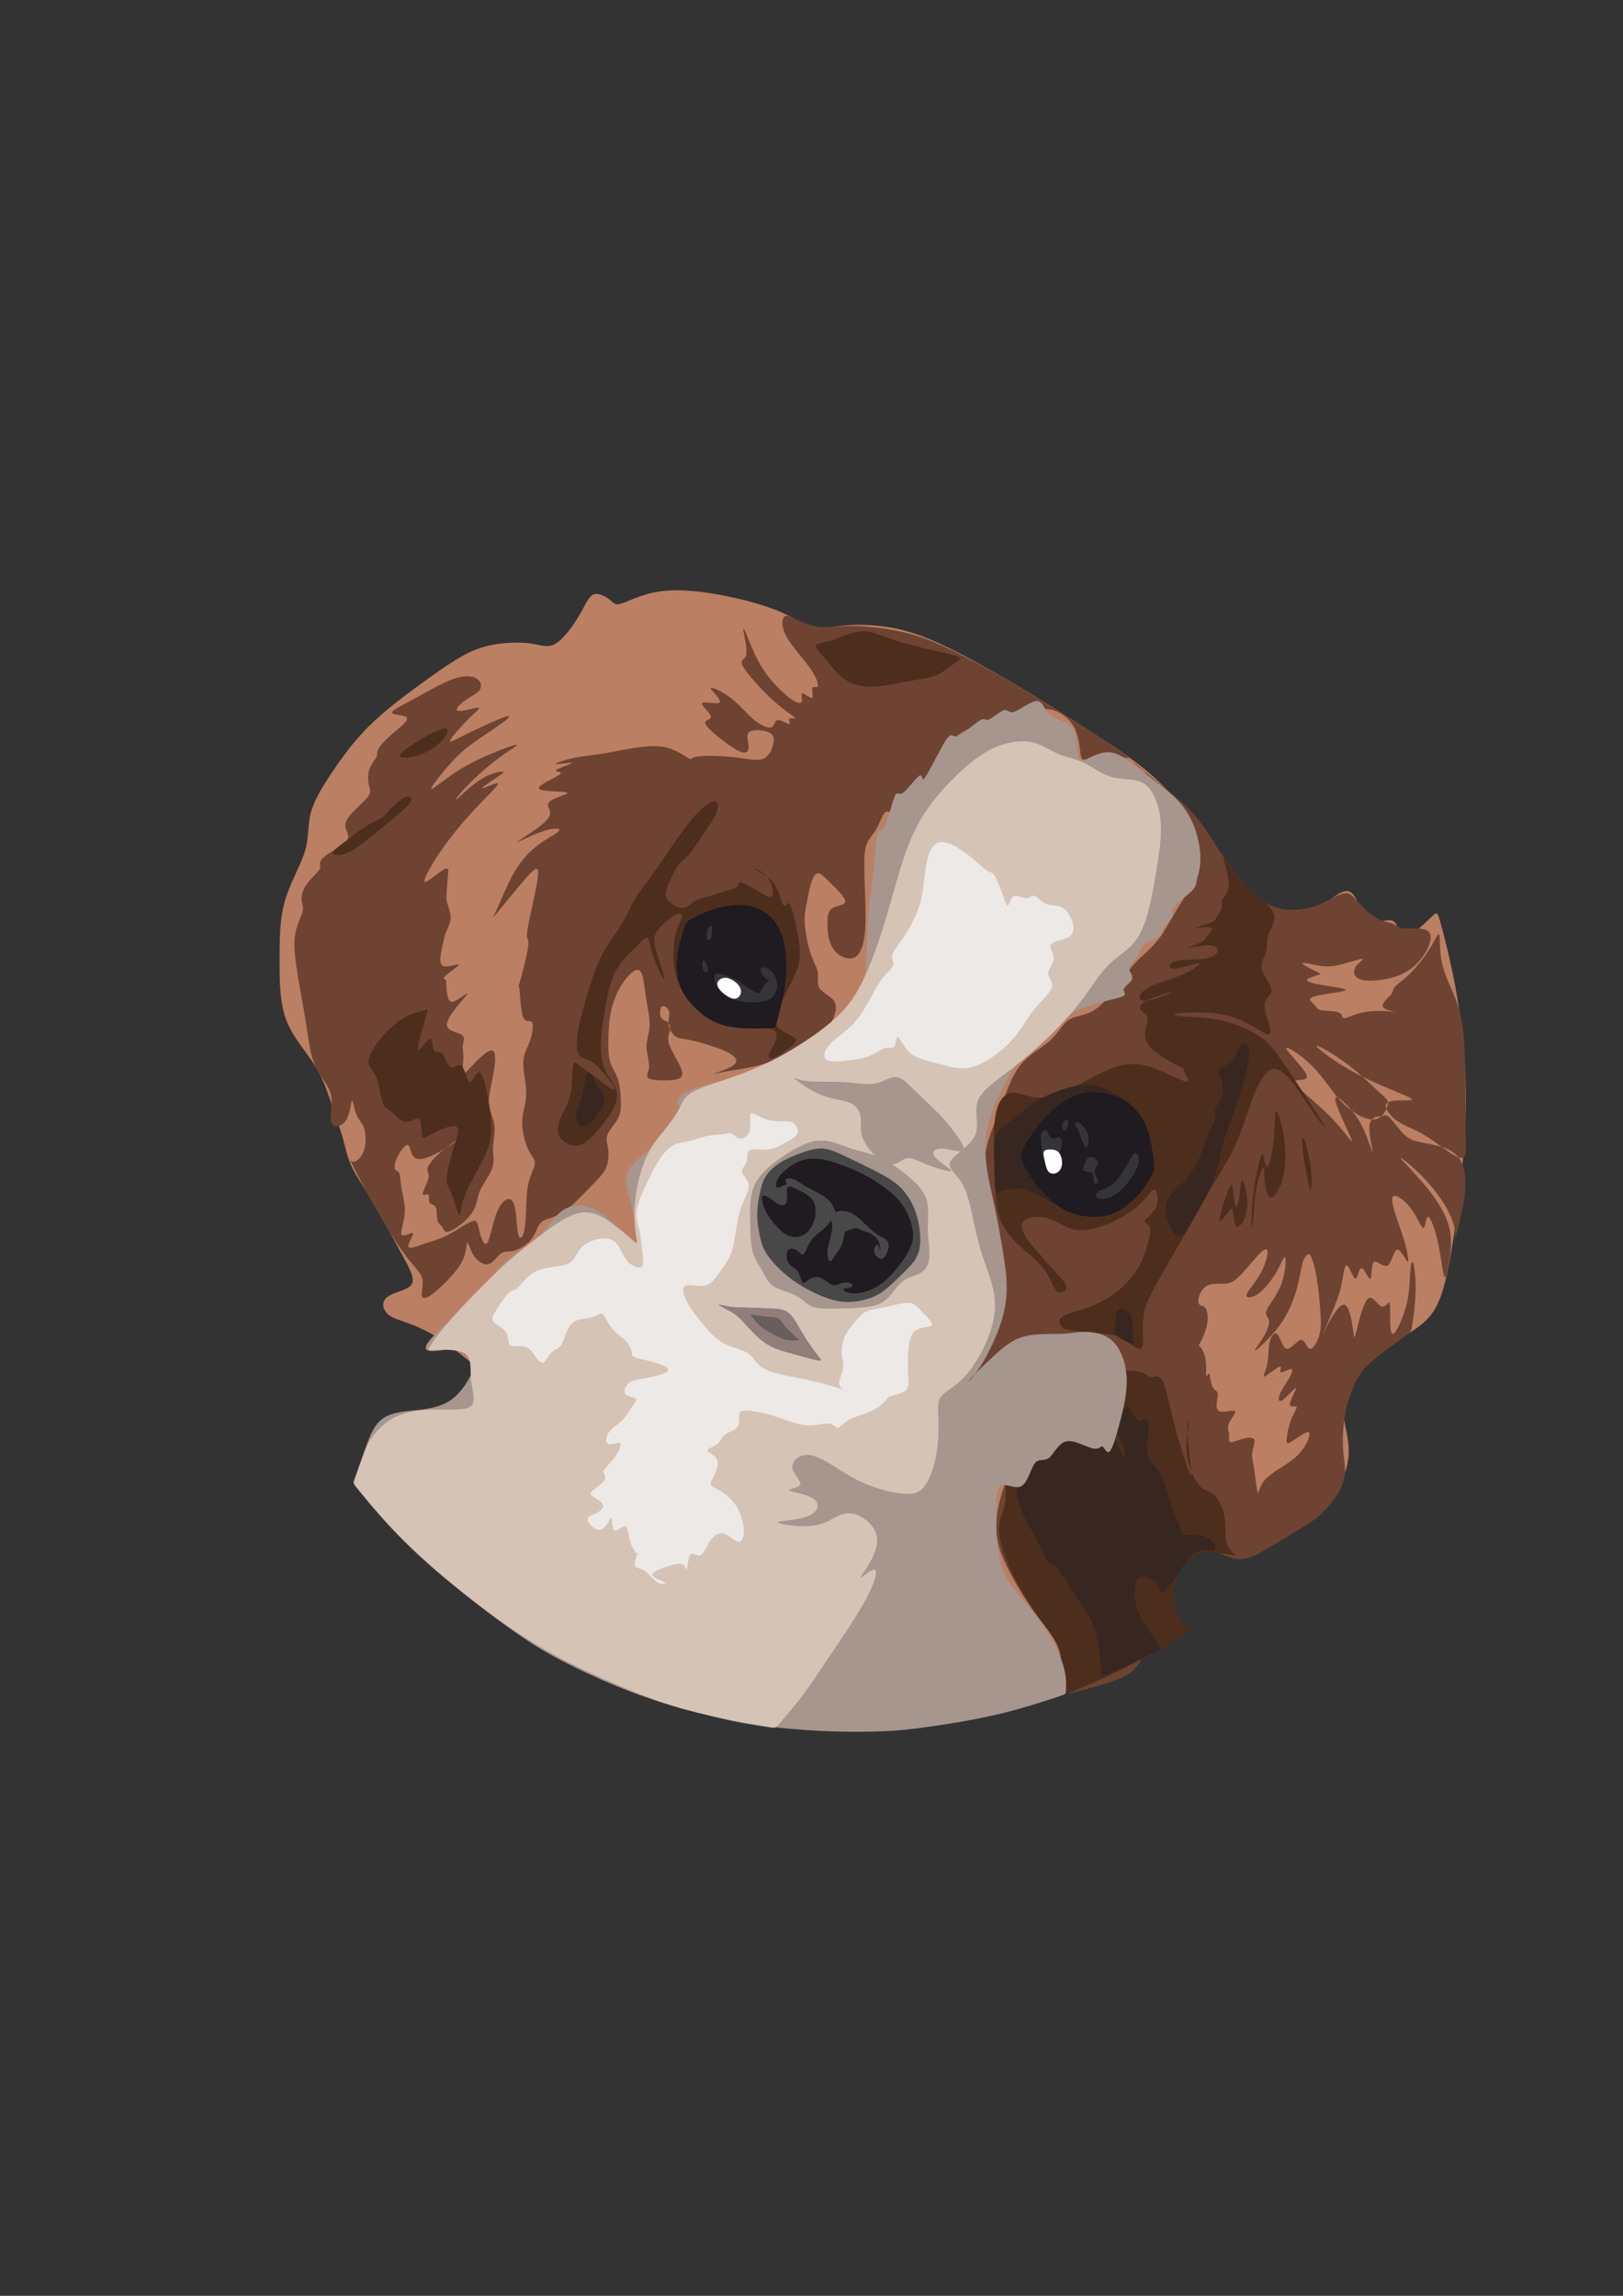 <?xml version="1.0" encoding="UTF-8"?>
<!DOCTYPE svg PUBLIC "-//W3C//DTD SVG 1.1//EN" "http://www.w3.org/Graphics/SVG/1.1/DTD/svg11.dtd">
<!-- Creator: CorelDRAW 2018 (64-Bit) -->
<svg xmlns="http://www.w3.org/2000/svg" xml:space="preserve" width="210mm" height="297mm" version="1.1" style="shape-rendering:geometricPrecision; text-rendering:geometricPrecision; image-rendering:optimizeQuality; fill-rule:evenodd; clip-rule:evenodd"
viewBox="0 0 21000 29700"
 xmlns:xlink="http://www.w3.org/1999/xlink">
 <rect x="0" y="0" width="21000" height="29700" fill="#333333" stroke="none"/>
 <defs>
  <style type="text/css">
   <![CDATA[
    .fil10 {fill:#1F1B20}
    .fil11 {fill:#353539}
    .fil3 {fill:#372720}
    .fil9 {fill:#484848}
    .fil2 {fill:#4D2E1C}
    .fil8 {fill:#685E5D}
    .fil1 {fill:#6E4332}
    .fil7 {fill:#927D7A}
    .fil4 {fill:#A7968E}
    .fil0 {fill:#BB7F63}
    .fil5 {fill:#D5C3B6}
    .fil6 {fill:#EDE9E6}
    .fil12 {fill:#FEFEFE}
   ]]>
  </style>
 </defs>
 <g id="Слой_x0020_1">
  <g id="_2171767255792">
   <path class="fil0" d="M5189.94 16208.67c-109.65,-200.25 -252.69,-467.25 -371.88,-667.49 -119.19,-200.25 -214.56,-333.74 -271.76,-457.7 -57.22,-123.96 -76.29,-238.4 -109.66,-357.59 -33.38,-119.2 -81.05,-243.16 -133.5,-400.49 -52.45,-157.34 -109.66,-348.05 -224.74,-533.99 -115.09,-185.95 -288.05,-367.12 -374.52,-595.97 -86.48,-228.86 -86.48,-505.39 -86.48,-772.38 0,-267 0,-524.46 67.41,-762.85 67.4,-238.38 202.22,-457.71 258.94,-642.12 56.72,-184.42 35.36,-333.94 75.17,-493.27 39.82,-159.34 140.82,-328.51 268.68,-520.43 127.85,-191.93 282.55,-406.64 481.12,-604.88 198.58,-198.24 441.02,-380.03 643.29,-528.13 202.27,-148.11 364.37,-262.54 507.4,-348.36 143.04,-85.82 267,-143.03 429.1,-176.41 162.11,-33.37 362.35,-42.91 505.39,-23.84 143.03,19.08 228.86,66.75 333.75,4.77 104.88,-61.98 228.85,-233.62 309.9,-371.88 81.05,-138.27 119.19,-243.17 185.94,-267 66.75,-23.84 162.11,33.37 214.56,76.28 52.44,42.91 61.97,71.51 157.33,38.15 95.35,-33.38 276.53,-128.73 519.69,-157.33 243.15,-28.61 548.28,9.52 829.58,66.74 281.3,57.21 538.76,133.5 719.94,214.55 181.17,81.05 286.07,166.87 400.5,190.71 114.42,23.83 238.38,-14.3 438.63,-28.61 200.25,-14.3 476.78,-4.76 767.61,76.29 290.84,81.05 595.97,233.61 915.41,410.02 319.44,176.41 653.19,376.66 929.72,548.3 276.53,171.63 495.85,314.67 743.78,476.78 247.92,162.1 524.44,343.27 839.11,677.02 314.68,333.74 667.5,820.06 886.81,1106.13 219.32,286.06 305.14,371.88 433.87,410.03 128.73,38.14 300.37,28.6 424.33,-0.01 123.97,-28.61 200.25,-76.28 290.84,-143.03 90.59,-66.75 195.48,-152.57 271.76,-114.43 76.29,38.15 123.96,200.24 176.41,290.84 52.45,90.58 109.66,109.65 185.94,100.12 76.29,-9.54 171.64,-47.67 219.31,4.77 47.69,52.45 47.69,195.47 131.45,186.51 83.77,-8.96 251.31,-169.91 335.08,-250.38 83.77,-80.48 83.77,-80.48 130.67,94.97 46.9,175.46 140.7,526.36 212.41,959.66 71.73,433.28 121.37,948.97 102.27,1548.08 -19.09,599.11 -106.93,1281.66 -185.07,1733.27 -78.14,451.61 -146.58,672.28 -277.22,826.85 -130.64,154.58 -323.48,243.05 -500.96,363.58 -177.48,120.52 -339.57,273.08 -454,420.88 -114.43,147.81 -181.18,290.84 -162.67,479.33 18.52,188.49 122.29,422.43 38.42,705.42 -83.86,282.99 -355.36,615.02 -664.7,807.96 -309.35,192.94 -656.54,246.76 -875.79,249.28 -219.24,2.52 -310.55,-46.28 -415.44,-17.68 -104.89,28.61 -223.38,134.63 -315.99,249.61 -92.61,114.99 -159.36,238.95 -156.08,403.36 3.29,164.41 76.61,369.26 109.76,473.8 33.16,104.53 26.16,108.73 -244.12,115.96 -270.28,7.24 -803.83,17.48 -787.02,7.25 16.82,-10.23 584,-40.97 796.59,-15.34 212.6,25.63 70.61,107.61 -163.71,222.61 -234.31,115.01 -560.93,263.05 -911.8,332.78 -350.86,69.73 -725.95,61.16 -1280.62,-57.56 -554.66,-118.71 -1288.91,-347.57 -2271.06,-953.08 -982.16,-605.5 -2212.25,-1587.67 -3032.3,-2264.69 -820.06,-677.02 -1230.09,-1048.91 -1535.22,-1244.39 -305.14,-195.47 -505.4,-214.55 -615.05,-281.3 -109.66,-66.74 -128.73,-181.17 -47.68,-247.92 81.05,-66.75 262.22,-85.82 314.67,-162.11 52.45,-76.28 -23.84,-209.78 -133.5,-410.02z"/>
   <path class="fil1" d="M6033.85 9049.87c66.75,-45.29 143.03,-78.67 174.02,-126.34 30.99,-47.68 16.69,-109.67 -40.52,-145.42 -57.22,-35.76 -157.35,-45.3 -300.37,4.77 -143.04,50.05 -328.98,159.72 -494.07,248.97 -165.1,89.25 -309.34,158.1 -299.81,189.1 9.53,30.98 172.85,24.11 192.53,65.97 19.68,41.86 -104.29,132.45 -197.25,213.5 -92.98,81.05 -154.96,152.57 -176.42,195.48 -21.45,42.91 -2.38,57.21 -19.07,92.97 -16.69,35.76 -69.13,92.97 -92.97,162.11 -23.84,69.13 -19.07,150.19 -7.15,205.02 11.92,54.82 30.99,83.42 0.01,133.49 -30.99,50.06 -112.05,121.58 -181.18,190.71 -69.14,69.13 -126.35,135.89 -123.96,200.26 2.37,64.36 64.36,126.33 23.83,190.7 -40.53,64.36 -183.55,131.12 -262.22,185.95 -78.67,54.82 -92.98,97.73 -90.59,123.95 2.38,26.23 21.45,35.76 -14.3,81.06 -35.76,45.29 -126.35,126.35 -174.02,202.63 -47.69,76.29 -52.45,147.8 -45.3,197.86 7.15,50.07 26.21,78.67 7.15,143.04 -19.07,64.36 -76.29,164.49 -95.35,295.6 -19.08,131.12 -0.01,293.21 30.98,486.31 30.99,193.09 73.9,417.18 104.83,608.66 30.93,191.47 49.87,350.34 83.12,470.71 33.24,120.36 80.78,202.22 133.29,280.13 52.5,77.91 109.98,151.84 119.65,262.72 9.66,110.87 -28.47,258.67 2.52,323.03 30.98,64.37 131.11,45.3 185.94,-40.52 54.83,-85.82 64.37,-238.39 76.29,-255.08 11.92,-16.69 26.21,102.51 57.2,178.79 31,76.29 78.67,109.66 102.51,188.34 23.84,78.66 23.84,202.62 -7.95,290.03 -31.78,87.41 -95.35,138.26 -137.57,134.3 -42.22,-3.96 -63.08,-62.72 -41.1,-24.21 21.98,38.52 86.81,174.33 210.48,402.15 123.68,227.82 306.21,547.67 444.74,745.95 138.53,198.28 233.08,275 268.43,351.5 35.35,76.51 11.52,152.8 6.75,212.39 -4.77,59.6 9.53,102.51 88.21,57.21 78.66,-45.29 221.69,-178.78 314.67,-286.06 92.97,-107.27 135.87,-188.33 157.33,-266.99 21.45,-78.67 21.45,-154.96 33.37,-145.42 11.92,9.53 35.76,104.9 85.83,176.42 50.06,71.51 126.34,119.18 188.33,100.11 61.98,-19.07 109.65,-104.89 159.71,-138.27 50.07,-33.37 102.51,-14.3 176.41,-35.76 73.9,-21.45 169.25,-83.43 224.09,-159.71 54.82,-76.29 69.13,-166.87 123.96,-212.16 54.82,-45.3 150.19,-45.3 266.99,-119.2 116.81,-73.9 255.08,-221.7 357.59,-326.59 102.5,-104.9 169.25,-166.88 205.01,-245.54 35.76,-78.68 40.53,-174.03 30.99,-247.93 -9.54,-73.9 -33.37,-126.34 -9.53,-188.33 23.83,-61.98 95.35,-133.5 133.5,-205.01 38.14,-71.52 42.9,-143.04 40.52,-233.63 -2.38,-90.58 -11.92,-200.25 -40.53,-283.68 -28.61,-83.43 -76.28,-140.65 -100.12,-221.7 -23.84,-81.05 -23.84,-185.95 -21.46,-297.99 2.39,-112.04 7.16,-231.23 33.38,-352.81 26.22,-121.58 73.9,-245.54 145.42,-355.2 71.51,-109.66 166.87,-205.02 219.32,-176.41 52.44,28.61 61.97,181.17 83.43,324.21 21.45,143.03 54.83,276.53 52.44,383.81 -2.38,107.27 -40.52,188.32 -40.52,278.92 0,90.58 38.14,190.7 33.37,264.61 -4.77,73.89 -52.44,121.57 -2.37,147.79 50.05,26.23 197.85,30.99 297.98,21.46 100.12,-9.54 152.56,-33.37 128.73,-119.19 -23.84,-85.82 -123.96,-233.62 -159.72,-328.98 -35.76,-95.36 -7.16,-138.26 2.38,-183.56 9.53,-45.3 0,-92.97 -26.23,-116.81 -26.22,-23.84 -69.12,-23.84 -88.2,-64.36 -19.07,-40.53 -14.3,-121.59 14.31,-140.65 28.61,-19.07 81.05,23.83 92.97,71.51 11.92,47.68 -16.69,100.12 -9.54,159.72 7.15,59.6 50.06,126.35 92.97,157.34 42.91,30.99 85.82,26.22 171.64,42.91 85.82,16.68 214.55,54.82 314.68,88.2 100.12,33.37 171.63,61.98 224.08,95.36 52.45,33.38 85.82,71.51 71.51,107.27 -14.3,35.76 -76.28,69.13 -147.79,97.74 -71.52,28.61 -152.58,52.45 -140.66,52.45 11.92,0 116.82,-23.84 247.93,-45.3 131.12,-21.45 288.45,-40.52 491.08,-114.42 202.63,-73.9 450.55,-202.64 600.74,-317.06 150.19,-114.43 202.63,-214.55 226.47,-295.6 23.84,-81.06 19.07,-143.03 -28.6,-193.1 -47.68,-50.06 -138.28,-88.2 -171.65,-145.41 -33.37,-57.22 -9.53,-133.5 -19.07,-200.25 -9.53,-66.75 -52.44,-123.96 -90.58,-236 -38.15,-112.05 -71.52,-278.92 -78.67,-400.5 -7.15,-121.57 11.91,-197.86 28.6,-278.91 16.69,-81.05 30.99,-166.88 52.45,-238.39 21.46,-71.52 50.06,-128.73 90.59,-128.73 40.52,0 92.97,57.21 171.64,135.88 78.66,78.67 183.56,178.79 181.18,228.85 -2.39,50.06 -112.05,50.06 -169.26,88.2 -57.22,38.15 -61.99,114.43 -61.99,190.72 0,76.28 4.77,152.57 26.23,224.08 21.45,71.52 59.59,138.27 121.58,183.56 61.97,45.29 147.8,69.13 209.78,33.38 61.98,-35.76 100.12,-131.12 119.19,-252.7 19.07,-121.58 19.07,-269.38 14.3,-438.63 -4.77,-169.26 -14.29,-359.97 -14.29,-498.23 0,-138.27 9.52,-224.09 38.13,-288.45 28.61,-64.37 76.28,-107.28 119.2,-183.56 42.91,-76.29 81.05,-185.95 114.42,-214.55 33.38,-28.61 61.99,23.83 90.6,-7.15 28.6,-31 57.2,-145.42 76.28,-157.34 19.07,-11.92 28.61,78.66 73.9,59.59 45.29,-19.07 126.35,-147.8 171.64,-183.55 45.29,-35.76 54.83,21.44 97.74,-33.38 42.91,-54.83 119.2,-221.7 178.79,-345.66 59.6,-123.96 102.5,-205.02 193.09,-283.69 90.59,-78.66 228.86,-154.95 405.26,-209.77 176.41,-54.84 390.97,-88.21 536.38,-121.59 145.41,-33.38 221.7,-66.75 322.07,-44.1 100.37,22.64 224.84,101.33 291.59,215.75 66.75,114.43 75.79,264.61 87.45,346.85 11.67,82.24 25.98,96.54 92.72,94.16 66.75,-2.39 185.95,-21.45 286.54,-29.24 100.59,-7.8 182.58,-4.33 223.57,-2.59 41,1.73 41,1.73 -28.72,-45.12 -69.71,-46.85 -209.15,-140.57 -321.41,-215.01 -112.26,-74.45 -197.34,-129.62 -347.07,-224.08 -149.72,-94.46 -364.08,-228.2 -560.29,-347.2 -196.2,-119.01 -374.25,-223.28 -558.67,-325.55 -184.42,-102.29 -375.22,-202.59 -548.77,-282.64 -173.55,-80.06 -329.86,-139.87 -512.93,-183.39 -183.08,-43.53 -392.93,-70.77 -557.39,-79.39 -164.46,-8.62 -283.53,1.38 -379.64,7.05 -96.12,5.68 -169.29,7.03 -251.19,-13.47 -81.91,-20.51 -172.55,-62.86 -239.29,-94.65 -66.76,-31.79 -109.61,-53 -135.01,-16.72 -25.4,36.27 -33.33,130.03 36.6,255.59 69.92,125.55 217.72,282.88 303.54,404.46 85.82,121.58 109.66,207.4 97.74,233.63 -11.92,26.22 -59.59,-7.15 -69.13,21.46 -9.54,28.6 19.06,119.19 -4.77,128.73 -23.84,9.53 -100.13,-61.99 -123.96,-59.61 -23.84,2.39 4.76,78.68 -9.54,109.67 -14.3,30.98 -71.52,16.68 -166.87,-57.22 -95.35,-73.9 -228.85,-207.4 -326.59,-355.2 -97.75,-147.8 -159.72,-309.9 -202.64,-414.79 -42.91,-104.9 -66.74,-152.57 -57.2,-90.59 9.53,61.98 52.44,233.61 35.76,309.9 -16.69,76.28 -92.98,57.22 -42.92,147.81 50.07,90.58 226.47,290.83 376.66,429.1 150.18,138.26 274.15,214.54 297.99,238.39 23.83,23.83 -52.45,-4.77 -71.53,9.53 -19.07,14.31 19.08,71.51 -4.76,71.51 -23.84,0 -109.66,-57.2 -150.18,-50.05 -40.53,7.14 -35.77,78.66 -81.06,92.97 -45.3,14.29 -140.65,-28.61 -231.23,-104.89 -90.59,-76.29 -176.41,-185.95 -290.84,-274.15 -114.43,-88.21 -257.46,-154.95 -259.84,-128.73 -2.39,26.22 135.88,145.42 116.81,181.18 -19.08,35.75 -195.48,-11.92 -224.09,11.92 -28.61,23.83 90.59,119.19 107.28,166.87 16.68,47.68 -69.14,47.68 -73.91,83.44 -4.77,35.75 71.52,107.27 171.64,188.32 100.12,81.05 224.09,171.64 297.99,195.48 73.9,23.83 97.74,-19.07 92.97,-81.05 -4.77,-61.98 -38.14,-143.04 9.55,-178.79 47.67,-35.76 176.4,-26.23 245.53,2.38 69.13,28.6 78.66,76.28 64.36,147.8 -14.31,71.51 -52.44,166.87 -133.49,197.86 -81.06,30.99 -205.02,-2.38 -371.89,-21.45 -166.87,-19.08 -376.66,-23.84 -472.01,-9.54 -95.36,14.3 -76.28,47.67 -119.19,23.84 -42.91,-23.84 -147.81,-104.9 -276.54,-138.27 -128.73,-33.37 -281.29,-19.07 -431.48,4.77 -150.18,23.84 -297.98,57.21 -421.95,76.28 -123.96,19.08 -224.09,23.84 -345.67,50.07 -121.57,26.22 -264.6,73.9 -243.14,81.05 21.45,7.15 207.39,-26.22 209.78,-14.3 2.38,11.91 -178.8,69.13 -205.01,92.97 -26.23,23.83 102.5,14.3 47.68,57.22 -54.84,42.9 -293.23,138.26 -269.39,181.17 23.84,42.9 309.9,33.37 359.96,50.06 50.07,16.69 -135.88,59.6 -205.01,104.89 -69.13,45.3 -21.45,92.97 -11.92,143.04 9.54,50.05 -19.07,102.5 -126.34,185.94 -107.28,83.43 -293.22,197.86 -295.61,207.4 -2.38,9.53 178.8,-85.83 314.68,-133.5 135.87,-47.68 226.47,-47.68 228.85,-23.84 2.38,23.84 -83.44,71.51 -157.34,116.81 -73.9,45.3 -135.88,88.2 -207.39,154.95 -71.52,66.75 -152.57,157.34 -231.24,297.99 -78.67,140.64 -154.95,331.36 -207.4,445.78 -52.45,114.43 -81.05,152.57 -11.91,69.14 69.13,-83.44 235.99,-288.45 350.43,-421.95 114.42,-133.5 176.4,-195.48 188.32,-135.88 11.92,59.6 -26.22,240.77 -64.36,414.8 -38.15,174.02 -76.28,340.89 -78.67,412.41 -2.38,71.51 30.99,47.67 14.3,164.48 -16.69,116.81 -83.43,374.27 -109.66,462.48 -26.22,88.2 -11.92,7.15 -2.38,73.9 9.53,66.74 14.3,281.3 47.68,364.73 33.37,83.44 95.35,35.76 116.81,71.52 21.45,35.76 2.38,154.96 -31,247.93 -33.37,92.97 -81.04,159.72 -83.43,274.14 -2.38,114.43 40.52,276.54 38.14,407.65 -2.39,131.11 -50.06,231.24 -52.44,357.58 -2.39,126.35 40.52,278.92 83.43,367.13 42.91,88.2 85.82,112.03 81.05,169.25 -4.77,57.21 -57.21,147.8 -83.43,259.84 -26.23,112.04 -26.23,245.54 -31,367.12 -4.76,121.58 -14.29,231.24 -35.75,290.84 -21.45,59.6 -54.83,69.12 -71.52,-31 -16.69,-100.12 -16.69,-309.91 -61.98,-388.57 -45.29,-78.67 -135.89,-26.23 -197.86,112.04 -61.99,138.27 -95.36,362.36 -133.5,417.19 -38.15,54.83 -81.05,-59.61 -102.51,-147.81 -21.45,-88.2 -21.45,-150.19 -85.81,-133.5 -64.37,16.69 -193.1,112.05 -305.14,171.65 -112.05,59.6 -207.41,83.43 -308.32,117.6 -100.92,34.16 -207.41,78.66 -219.32,42.9 -11.92,-35.76 70.72,-151.77 58.82,-173.59 -11.91,-21.82 -118.36,50.55 -144.59,21.94 -26.22,-28.61 27.79,-158.19 38.11,-275.42 10.31,-117.24 -23.06,-222.14 -39.75,-315.11 -16.68,-92.97 -16.68,-174.02 -30.99,-209.78 -14.3,-35.76 -42.9,-26.22 -54.82,-50.06 -11.92,-23.84 -7.16,-81.05 28.6,-154.95 35.76,-73.9 102.5,-164.5 135.88,-159.73 33.38,4.77 33.38,104.9 76.29,152.58 42.9,47.67 128.73,42.9 286.07,-38.14 157.33,-81.06 386.19,-238.39 405.26,-257.46 19.06,-19.08 -171.64,100.12 -300.37,202.62 -128.73,102.51 -195.49,188.33 -209.78,238.4 -14.31,50.06 23.83,64.36 11.91,126.34 -11.92,61.98 -73.9,171.64 -76.28,207.4 -2.39,35.75 54.82,-2.38 73.9,9.54 19.07,11.92 0,73.89 14.3,102.5 14.3,28.61 61.98,23.84 81.05,61.99 19.07,38.13 9.54,119.19 21.46,166.87 11.92,47.67 45.29,61.98 64.36,90.59 19.08,28.6 23.84,71.51 76.29,59.59 52.44,-11.92 152.57,-78.67 224.09,-147.8 71.51,-69.13 114.41,-140.65 135.87,-205.01 21.46,-64.37 21.46,-121.58 61.99,-202.63 40.52,-81.06 121.57,-185.95 150.18,-276.53 28.6,-90.6 4.77,-166.88 7.15,-257.46 2.39,-90.6 30.99,-195.49 19.07,-288.46 -11.92,-92.96 -64.36,-174.02 -71.51,-281.3 -7.16,-107.27 30.99,-240.77 57.21,-383.8 26.23,-143.04 40.52,-295.61 -19.07,-302.76 -59.6,-7.15 -193.1,131.12 -271.76,214.56 -78.68,83.43 -102.51,112.03 -107.28,76.28 -4.77,-35.76 9.53,-135.88 9.53,-205.01 0,-69.14 -14.3,-107.28 -7.14,-152.57 7.15,-45.3 35.75,-97.74 -9.54,-131.12 -45.3,-33.37 -164.49,-47.68 -190.71,-104.89 -26.23,-57.21 40.52,-157.34 112.05,-247.93 71.51,-90.58 147.79,-171.64 147.79,-183.55 0,-11.92 -76.28,45.29 -131.11,78.66 -54.84,33.38 -88.21,42.92 -109.66,0.01 -21.46,-42.91 -30.99,-138.27 -33.38,-190.71 -2.38,-52.45 2.39,-61.99 -9.54,-69.14 -11.92,-7.15 -40.52,-11.92 2.4,-52.44 42.9,-40.53 157.33,-116.82 169.25,-138.27 11.92,-21.45 -78.68,11.91 -140.65,19.07 -61.99,7.15 -95.36,-11.92 -97.74,-78.66 -2.38,-66.75 26.22,-181.19 40.52,-245.55 14.3,-64.37 14.3,-78.66 33.38,-121.58 19.07,-42.91 57.21,-114.42 59.6,-183.55 2.38,-69.14 -30.99,-135.89 -45.3,-193.1 -14.3,-57.22 -9.53,-104.89 -4.77,-166.86 4.77,-61.99 9.54,-138.28 14.31,-190.72 4.77,-52.45 9.53,-81.06 -7.15,-85.83 -16.69,-4.76 -54.83,14.31 -119.19,61.99 -64.37,47.67 -154.96,123.96 -174.03,109.66 -19.07,-14.31 33.37,-119.2 102.51,-233.63 69.13,-114.43 154.95,-238.39 247.92,-357.58 92.97,-119.19 193.1,-233.62 278.92,-326.59 85.82,-92.98 157.34,-164.49 221.71,-231.23 64.36,-66.76 121.57,-128.74 83.43,-126.36 -38.15,2.39 -171.64,69.14 -188.33,66.75 -16.69,-2.38 83.43,-73.9 162.1,-126.34 78.67,-52.45 135.88,-85.82 102.51,-90.59 -33.38,-4.77 -157.34,19.07 -288.45,102.51 -131.12,83.43 -269.38,226.47 -307.52,255.07 -38.14,28.61 23.83,-57.21 131.12,-169.25 107.27,-112.05 259.83,-250.31 400.48,-355.2 140.65,-104.89 269.38,-176.41 247.92,-181.18 -21.45,-4.77 -193.09,57.22 -355.19,126.35 -162.11,69.13 -314.67,145.41 -462.47,245.54 -147.81,100.12 -290.84,224.09 -290.84,195.48 0,-28.61 143.03,-209.78 255.08,-333.74 112.04,-123.97 193.09,-190.72 321.82,-281.3 128.73,-90.6 305.14,-205.02 383.81,-267 78.67,-61.98 59.59,-71.52 -52.45,-28.61 -112.04,42.91 -317.06,138.27 -460.09,209.79 -143.03,71.51 -224.09,119.19 -202.63,73.9 21.46,-45.3 145.42,-183.57 236.01,-274.15 90.59,-90.59 147.8,-133.5 135.88,-143.03 -11.92,-9.54 -92.97,14.3 -162.1,28.6 -69.14,14.31 -126.36,19.07 -126.36,-7.15 0,-26.22 57.22,-83.44 123.97,-128.73z"/>
   <path class="fil1" d="M12789.79 14752.17c42.91,-145.42 114.43,-312.28 181.18,-488.7 66.75,-176.41 128.73,-362.34 240.77,-495.84 112.05,-133.5 274.15,-214.56 379.04,-309.91 104.89,-95.35 152.57,-205.02 231.23,-259.84 78.68,-54.84 188.33,-54.84 290.84,-104.89 102.5,-50.07 197.87,-150.19 283.68,-257.46 85.83,-107.28 162.11,-221.71 228.85,-305.14 66.76,-83.44 123.97,-135.89 188.33,-195.48 64.37,-59.6 135.89,-126.34 202.63,-219.31 66.75,-92.98 128.74,-212.17 205.02,-338.52 76.28,-126.35 166.87,-259.84 214.55,-371.89 47.68,-112.04 52.45,-202.63 45.29,-307.52 -7.15,-104.89 -26.22,-224.08 -41.59,-317.36 -15.36,-93.28 -27,-160.63 -100.9,-248.83 -73.9,-88.21 -210.05,-197.26 -316.54,-304.04 -106.48,-106.78 -183.29,-211.28 -251.64,-281.36 -68.35,-70.07 -128.23,-105.71 -75.32,-58.44 52.92,47.27 218.63,177.46 372.79,302.36 154.17,124.9 296.8,244.53 413.85,384.48 117.06,139.94 208.56,300.23 312.6,456.78 104.04,156.55 220.64,309.38 337,435.84 116.35,126.45 232.47,226.53 376.66,271.94 144.19,45.4 316.46,36.13 456.69,-2.41 140.25,-38.54 248.46,-106.35 326.81,-144.61 78.36,-38.28 126.85,-47.03 168.08,-28.81 41.25,18.22 75.22,63.4 135.61,128.56 60.4,65.16 147.2,150.3 227.16,193.67 79.95,43.36 153.06,44.96 197.91,64.12 44.86,19.15 61.46,55.88 160.99,61.06 99.54,5.18 282,-21.18 322.17,66.95 40.18,88.12 -61.94,290.73 -196.43,413.5 -134.49,122.76 -301.36,165.66 -437.24,184.73 -135.88,19.08 -240.77,14.31 -297.99,-19.07 -57.2,-33.37 -66.74,-95.35 -30.99,-150.18 35.76,-54.84 116.82,-102.51 85.83,-102.51 -31,0 -174.03,47.67 -278.92,73.9 -104.89,26.22 -171.64,30.99 -266.99,16.69 -95.36,-14.31 -219.32,-47.68 -228.86,-35.76 -9.53,11.92 95.36,69.13 159.72,100.12 64.37,31 88.21,35.76 45.29,52.45 -42.9,16.69 -152.57,45.29 -145.41,71.52 7.15,26.22 131.11,50.05 264.61,71.51 133.5,21.46 276.53,40.53 221.7,61.98 -54.83,21.46 -307.52,45.29 -400.5,76.29 -92.97,30.99 -26.21,69.12 7.16,102.5 33.37,33.38 33.37,61.99 92.97,73.91 59.6,11.92 178.8,7.15 228.85,30.99 50.07,23.84 31,76.28 73.9,71.51 42.91,-4.77 147.81,-66.74 300.37,-85.82 152.57,-19.07 352.83,4.77 371.89,7.16 19.07,2.38 -143.03,-16.69 -176.4,-61.98 -33.38,-45.3 61.98,-116.82 100.12,-162.11 38.14,-45.29 19.07,-64.37 50.05,-100.13 31,-35.76 112.05,-88.2 202.64,-178.78 90.59,-90.6 190.71,-219.33 258.46,-330.17 67.74,-110.84 103.09,-203.78 115.01,-165.64 11.92,38.14 0.4,207.38 35.81,367.32 35.4,159.94 117.72,310.59 177.44,466.11 59.73,155.52 96.87,315.9 112.18,612.29 15.32,296.38 8.83,728.76 13.77,1009.12 4.95,280.34 21.32,408.66 -32.77,427.91 -54.1,19.25 -178.68,-70.58 -283.87,-146.48 -105.19,-75.9 -191.02,-137.87 -288.76,-187.94 -97.73,-50.06 -207.39,-88.2 -293.22,-152.56 -85.81,-64.37 -147.79,-154.96 -128.73,-202.63 19.08,-47.69 119.21,-52.45 207.41,-52.45 88.2,0 164.49,4.76 114.42,-26.22 -50.06,-30.99 -226.47,-97.75 -405.26,-176.41 -178.79,-78.67 -359.96,-169.26 -524.46,-274.15 -164.49,-104.89 -312.28,-224.09 -288.45,-228.86 23.84,-4.77 219.33,104.9 393.34,236.01 174.03,131.12 326.6,283.68 417.19,367.12 90.59,83.43 119.19,97.74 109.65,152.57 -9.53,54.83 -57.21,150.19 -128.73,183.56 -71.51,33.37 -166.87,4.77 -262.22,-50.06 -95.36,-54.83 -190.71,-135.88 -286.06,-252.69 -95.36,-116.82 -190.72,-269.38 -331.37,-402.88 -140.65,-133.5 -326.59,-247.93 -305.14,-195.48 21.46,52.44 250.32,271.76 264.61,352.82 14.31,81.05 -185.94,23.83 -162.1,85.82 23.84,61.98 271.77,243.15 457.71,431.48 185.94,188.32 309.91,383.81 286.07,312.29 -23.85,-71.52 -195.48,-410.03 -212.17,-514.92 -16.69,-104.89 121.58,23.84 214.55,135.88 92.97,112.04 140.65,207.4 185.94,321.83 45.29,114.42 88.21,247.92 83.44,209.78 -4.77,-38.14 -57.21,-247.93 -40.53,-352.82 16.69,-104.89 102.51,-104.89 152.57,-112.04 50.07,-7.15 64.36,-21.45 107.27,21.46 42.92,42.9 114.43,143.03 174.03,205.02 59.6,61.97 107.27,85.81 200.24,107.26 92.98,21.46 231.25,40.53 334.25,78.32 103,37.78 170.73,94.27 212.73,172.84 42,78.56 58.28,179.2 57.45,294.32 -0.83,115.12 -18.76,244.72 -52.47,395.03 -33.7,150.31 -83.2,321.33 -89.06,354.55 -5.86,33.22 31.93,-71.35 -9.74,-223.94 -41.67,-152.59 -162.78,-353.2 -321.08,-532.17 -158.29,-178.98 -353.78,-336.31 -363.31,-329.16 -9.53,7.15 166.87,178.79 314.83,356.27 147.96,177.48 267.48,360.8 312.12,541.4 44.65,180.59 14.43,358.48 -9.27,484.13 -23.69,125.66 -40.86,199.08 -59.28,140.06 -18.43,-59.02 -38.11,-250.5 -76.55,-424.9 -38.45,-174.4 -95.66,-331.73 -126.65,-336.5 -30.99,-4.77 -35.76,143.02 -64.37,143.02 -28.6,0 -81.04,-147.79 -169.25,-262.22 -88.21,-114.42 -212.17,-195.48 -231.24,-126.34 -19.07,69.13 66.75,288.45 119.19,443.4 52.45,154.95 71.52,245.54 81.05,307.53 9.54,61.98 9.54,95.34 -19.07,54.82 -28.6,-40.52 -85.82,-154.96 -126.34,-133.5 -40.53,21.45 -64.37,178.79 -119.2,205.02 -54.82,26.22 -140.65,-78.68 -176.41,-45.3 -35.75,33.38 -21.45,205.01 -42.9,216.93 -21.46,11.92 -78.67,-135.87 -114.43,-138.26 -35.76,-2.38 -50.06,140.65 -81.06,133.49 -30.98,-7.15 -78.66,-164.48 -109.65,-171.63 -30.99,-7.15 -45.29,135.88 -69.13,250.31 -23.84,114.42 -57.21,200.25 -104.89,317.06 -47.68,116.81 -109.66,264.6 -147.8,350.42 -38.15,85.82 -52.45,109.66 4.76,-9.53 57.21,-119.19 185.94,-381.42 266.99,-398.11 81.06,-16.69 114.44,212.17 131.12,328.98 16.69,116.81 16.69,121.58 45.29,4.77 28.61,-116.81 85.83,-355.21 145.42,-410.04 59.6,-54.82 121.58,73.91 171.64,97.75 50.07,23.84 88.2,-57.22 104.89,-47.68 16.69,9.53 11.92,109.66 12.09,215.11 0.18,105.46 5.29,216.24 48.2,182.87 42.91,-33.38 123.62,-210.91 163.97,-373.58 40.35,-162.67 40.35,-310.47 47.51,-415.36 7.15,-104.89 21.45,-166.88 38.14,-121.58 16.69,45.3 35.75,197.86 32.06,363.91 -3.69,166.05 -30.14,345.58 -43.36,435.34 -13.23,89.77 -13.23,89.77 -97.55,149.57 -84.32,59.81 -252.97,179.43 -372.45,277.18 -119.48,97.76 -189.8,173.66 -252.07,291.5 -62.27,117.84 -116.48,277.61 -145.88,438.14 -29.4,160.53 -33.97,321.8 -27.58,439.38 6.41,117.57 23.8,191.42 24.7,273.72 0.9,82.31 -14.66,173.05 -73.77,281.22 -59.11,108.18 -161.75,233.81 -264.75,323.1 -103,89.28 -206.36,142.25 -349.03,228.38 -142.68,86.12 -324.69,205.41 -456.22,269.82 -131.52,64.42 -212.57,73.96 -313.26,45.85 -100.69,-28.1 -221.02,-93.84 -328.61,-121.19 -107.59,-27.34 -202.44,-16.3 -334.37,226.53 -131.93,242.83 -300.94,717.46 -417.44,997.5 -116.49,280.04 -180.48,365.49 -351.96,443.05 -171.48,77.55 -450.47,147.19 -589.96,182.01 -139.49,34.83 -139.49,34.83 -133.49,-59.59 5.99,-94.42 17.98,-283.26 -40.4,-442.05 -58.36,-158.78 -187.09,-287.51 -320.59,-463.92 -133.5,-176.4 -271.77,-400.49 -376.66,-605.51 -104.89,-205.01 -176.41,-390.95 -159.72,-636.5 16.68,-245.54 121.58,-550.67 264.61,-851.04 143.04,-300.38 324.21,-595.97 233.62,-736.62 -90.58,-140.65 -452.94,-126.35 -655.57,-121.58 -202.63,4.77 -245.53,0 -200.25,-97.75 45.3,-97.73 178.8,-288.44 264.62,-495.84 85.82,-207.4 123.96,-431.49 150.18,-624.59 26.23,-193.09 40.53,-355.19 7.15,-584.04 -33.36,-228.86 -114.42,-524.45 -162.1,-705.63 -47.67,-181.18 -61.98,-247.93 -61.98,-343.28 0,-95.36 14.31,-219.32 57.21,-364.74z"/>
   <path class="fil0" d="M15869.78 16604.45c76.29,-9.53 128.73,-47.67 224.08,-154.95 95.36,-107.28 233.63,-283.68 283.69,-288.45 50.06,-4.76 11.92,162.11 -59.61,297.99 -71.51,135.88 -176.4,240.77 -188.32,290.83 -11.92,50.07 69.14,45.3 154.96,-16.69 85.81,-61.97 176.41,-181.17 238.38,-290.83 61.99,-109.65 95.36,-209.78 107.28,-174.02 11.92,35.76 2.38,207.39 -54.84,352.81 -57.2,145.42 -162.09,264.62 -188.32,331.37 -26.22,66.75 26.23,81.04 33.38,133.49 7.15,52.44 -30.99,143.04 -85.83,231.24 -54.82,88.2 -126.34,174.03 -88.2,150.18 38.15,-23.84 185.95,-157.33 293.22,-297.98 107.27,-140.65 174.03,-288.45 219.32,-431.48 45.29,-143.04 69.13,-281.3 83.44,-352.82 14.3,-71.52 19.07,-76.28 35.76,-104.89 16.69,-28.61 45.29,-81.05 76.28,-38.14 30.99,42.91 64.36,181.17 85.82,309.9 21.45,128.73 30.99,247.93 40.53,367.12 9.53,119.19 19.06,238.39 -7.17,343.28 -26.21,104.89 -88.2,195.48 -128.72,185.94 -40.53,-9.53 -59.59,-119.19 -109.65,-114.42 -50.07,4.76 -131.12,123.96 -185.55,115.61 -54.44,-8.34 -82.24,-144.22 -119.1,-185.85 -36.86,-41.63 -82.74,10.99 -102.21,95.62 -19.47,84.63 -12.52,201.27 -32.88,295.34 -20.36,94.07 -68.03,165.6 -32.28,151.29 35.76,-14.3 154.96,-114.43 193.09,-126.35 38.15,-11.92 -4.76,64.37 16.69,73.9 21.46,9.54 107.28,-47.68 135.88,-42.91 28.61,4.77 0.01,71.52 -38.13,135.88 -38.15,64.37 -85.82,126.35 -109.66,185.95 -23.84,59.6 -23.84,116.81 30.98,81.05 54.83,-35.75 164.5,-164.49 176.42,-157.34 11.92,7.15 -73.9,150.19 -78.67,205.01 -4.77,54.83 71.52,21.47 85.81,35.77 14.31,14.3 -33.36,76.28 -66.74,159.71 -33.38,83.44 -52.45,188.33 -59.6,250.31 -7.15,61.99 -2.39,81.06 57.21,45.3 59.6,-35.75 174.03,-126.35 216.94,-126.35 42.91,0 14.3,90.6 -33.38,171.64 -47.67,81.05 -114.43,152.57 -216.93,224.09 -102.51,71.51 -240.77,143.03 -312.29,228.85 -71.52,85.82 -76.28,185.95 -88.2,152.57 -11.92,-33.38 -31,-200.24 -47.69,-307.53 -16.68,-107.27 -30.98,-154.94 -21.44,-214.54 9.53,-59.6 42.9,-131.12 23.83,-162.11 -19.07,-30.98 -90.59,-21.46 -157.34,-2.38 -66.74,19.07 -128.72,47.68 -152.56,38.14 -23.84,-9.53 -9.54,-57.21 -14.31,-100.12 -4.76,-42.91 -28.6,-81.05 -4.76,-138.27 23.84,-57.2 95.35,-133.49 83.43,-157.33 -11.91,-23.84 -107.27,4.76 -164.49,4.76 -57.21,0 -76.28,-28.6 -76.28,-78.66 0,-50.07 19.07,-121.58 14.3,-157.34 -4.77,-35.76 -33.37,-35.76 -54.83,-66.75 -21.46,-30.99 -35.75,-92.97 -42.91,-135.88 -7.15,-42.91 -7.15,-66.75 -16.68,-57.21 -9.54,9.53 -28.61,52.44 -33.38,21.45 -4.77,-30.99 4.77,-135.88 -11.92,-219.32 -16.69,-83.43 -59.59,-145.41 -81.05,-159.71 -21.46,-14.31 -21.46,19.06 4.77,-21.47 26.22,-40.52 78.66,-154.94 97.74,-250.3 19.07,-95.35 4.76,-171.64 -14.31,-207.4 -19.07,-35.75 -42.9,-30.99 -64.36,-40.53 -21.46,-9.54 -40.53,-33.37 -30.99,-88.2 9.53,-54.83 47.67,-140.65 116.8,-174.03 69.14,-33.37 169.27,-14.3 245.55,-23.84z"/>
   <path class="fil2" d="M4908.65 13455.35c85.82,-107.27 200.25,-216.93 307.52,-281.29 107.27,-64.37 207.4,-83.44 262.23,-100.13 54.83,-16.69 64.37,-30.99 47.68,28.61 -16.69,59.59 -59.6,193.09 -88.2,302.75 -28.61,109.65 -42.92,195.48 -11.92,176.41 30.98,-19.08 107.27,-143.04 140.65,-147.8 33.36,-4.77 23.84,109.66 45.29,150.19 21.45,40.52 73.9,7.14 112.04,47.67 38.14,40.52 61.98,154.96 104.89,174.42 42.91,19.45 104.89,-56.05 147.81,-13.14 42.9,42.91 66.74,204.23 103.77,204.92 37.01,0.68 87.22,-159.28 135.93,-116.25 48.7,43.03 95.91,289.04 122.86,483.44 26.94,194.4 33.63,337.17 -34.14,513.47 -67.79,176.29 -210.02,386.09 -279.48,558.28 -69.45,172.18 -66.11,306.77 -85.18,287.7 -19.08,-19.08 -60.55,-191.8 -97.98,-285.31 -37.43,-93.51 -70.8,-107.82 -61.96,-207.37 8.84,-99.55 59.9,-284.36 100.43,-420.25 40.52,-135.88 70.52,-222.83 16.38,-240.09 -54.13,-17.25 -192.4,35.19 -282.98,82.87 -90.6,47.68 -133.5,90.58 -150.19,42.91 -16.69,-47.68 -7.15,-185.95 -38.14,-219.32 -31,-33.38 -102.51,38.14 -169.25,35.76 -66.76,-2.39 -128.74,-78.67 -181.18,-121.58 -52.45,-42.91 -95.36,-52.45 -123.96,-131.11 -28.61,-78.68 -42.92,-226.47 -81.06,-319.44 -38.15,-92.98 -100.12,-131.11 -102.51,-202.63 -2.38,-71.52 54.83,-176.42 140.65,-283.69z"/>
   <path class="fil2" d="M4911 10651.91c-11.92,50.06 107.28,-16.69 209.79,-92.97 102.51,-76.29 188.32,-162.11 200.24,-212.17 11.92,-50.06 -50.05,-64.36 -152.56,11.93 -102.51,76.28 -245.55,243.15 -257.47,293.21z"/>
   <path class="fil2" d="M4728.24 10881.57c112.83,-87.42 252.7,-205.02 341.46,-279.63 88.77,-74.62 126.45,-106.24 70.83,-93.92 -55.63,12.31 -204.57,68.57 -328.29,136.42 -123.73,67.84 -222.25,147.28 -315.21,218 -92.97,70.71 -180.37,132.68 -188.32,168.06 -7.95,35.37 63.54,44.13 142.21,19.91 78.65,-24.23 164.48,-81.44 277.32,-168.84z"/>
   <path class="fil2" d="M5466.44 9550.56c112.04,-64.37 224.08,-116.82 281.3,-125.15 57.2,-8.35 59.59,27.4 22.64,87.01 -36.95,59.59 -113.24,143.03 -215.74,199.05 -102.51,56.02 -231.24,84.62 -306.33,89.39 -75.09,4.77 -96.55,-14.3 -51.25,-61.98 45.28,-47.68 157.33,-123.96 269.38,-188.32z"/>
   <path class="fil2" d="M7725.18 14634.2c67.94,-77.47 148.99,-179.99 200.92,-273.81 51.93,-93.84 74.74,-178.99 46.14,-262.43 -28.61,-83.44 -108.64,-165.15 -152.23,-275.14 -43.58,-109.99 -50.73,-248.26 -42.39,-387.72 8.35,-139.45 32.19,-280.1 60.79,-432.67 28.61,-152.57 61.98,-317.05 131.12,-445.78 69.13,-128.73 174.02,-221.71 250.31,-297.99 76.28,-76.29 123.95,-135.88 151.37,-127.54 27.41,8.34 34.56,84.63 64.36,184.75 29.81,100.12 82.25,224.08 118.01,293.22 35.76,69.13 54.82,83.43 38.14,17.88 -16.69,-65.56 -69.14,-210.97 -97.74,-313.47 -28.6,-102.52 -33.37,-162.11 -19.07,-212.18 14.31,-50.06 47.67,-90.58 96.55,-137.07 48.87,-46.49 113.23,-98.93 165.68,-126.35 52.45,-27.41 92.97,-29.8 87.01,13.12 -5.96,42.9 -58.4,131.11 -85.82,245.54 -27.42,114.42 -29.8,255.07 -17.88,374.27 11.92,119.19 38.14,216.93 91.78,315.86 53.63,98.93 134.69,199.06 324.21,280.11 189.52,81.05 487.5,143.03 657.95,184.75 170.45,41.72 213.35,63.17 234.81,87.01 21.45,23.84 21.45,50.06 15.49,83.44 -5.96,33.38 -17.87,73.9 -39.32,114.42 -21.46,40.53 -52.45,81.05 -59.2,113.63 -6.75,32.56 10.74,57.17 73.92,30.95 63.18,-26.22 172.02,-103.28 228.84,-153.72 56.81,-50.46 61.57,-74.3 46.07,-93.37 -15.49,-19.07 -51.25,-33.37 -95.35,-54.82 -44.11,-21.46 -96.55,-50.07 -131.12,-85.83 -34.56,-35.76 -51.24,-78.66 -19.06,-177.59 32.18,-98.94 113.23,-253.89 175.22,-377.85 61.98,-123.96 104.88,-216.94 119.18,-315.87 14.31,-98.93 0,-203.82 -16.68,-302.75 -16.69,-98.92 -35.76,-191.9 -56.02,-270.57 -20.27,-78.66 -41.72,-143.03 -59.6,-159.71 -17.88,-16.69 -32.18,14.29 -48.87,23.83 -16.68,9.54 -35.76,-2.38 -56.02,-63.17 -20.27,-60.79 -41.71,-170.45 -117.99,-252.69 -76.29,-82.25 -207.41,-137.07 -228.86,-152.57 -21.46,-15.5 66.75,8.34 127.54,58.4 60.79,50.07 94.15,126.35 106.08,188.33 11.92,61.98 2.38,109.66 -32.19,112.04 -34.57,2.38 -94.16,-40.53 -171.63,-87.01 -77.49,-46.48 -172.84,-96.55 -209.78,-103.69 -36.96,-7.16 -15.51,28.6 -40.53,54.82 -25.03,26.23 -96.55,42.91 -165.68,63.17 -69.14,20.26 -135.89,44.1 -200.25,63.18 -64.37,19.07 -126.35,33.37 -170.45,57.21 -44.1,23.84 -70.33,57.21 -106.09,76.29 -35.76,19.07 -81.05,23.84 -128.72,7.15 -47.68,-16.69 -97.74,-54.83 -127.54,-90.59 -29.8,-35.76 -39.33,-69.14 -10.72,-154.95 28.6,-85.83 95.35,-224.09 144.22,-293.21 48.87,-69.14 79.85,-69.14 141.84,-141.85 61.97,-72.71 154.95,-218.13 222.89,-319.44 67.94,-101.32 110.85,-158.53 133.49,-224.08 22.65,-65.57 25.04,-139.47 -19.06,-145.42 -44.1,-5.96 -134.7,56.01 -227.67,151.38 -92.97,95.35 -188.32,224.08 -294.4,376.65 -106.08,152.56 -222.9,328.97 -314.68,456.51 -91.77,127.54 -158.53,206.2 -208.58,292.03 -50.07,85.82 -83.44,178.78 -153.76,295.59 -70.33,116.81 -177.61,257.46 -252.7,393.35 -75.1,135.88 -118,266.99 -170.44,435.06 -52.45,168.06 -114.43,373.08 -145.42,533.99 -30.99,160.91 -30.99,277.72 -1.19,334.93 29.79,57.21 89.39,54.83 152.57,89.4 63.17,34.56 129.91,106.08 183.55,169.25 53.64,63.17 94.17,118.01 114.43,156.15 20.26,38.14 20.26,59.59 -26.22,33.38 -46.49,-26.23 -139.46,-100.13 -214.55,-154.96 -75.1,-54.83 -132.31,-90.59 -176.41,-126.35 -44.11,-35.76 -75.09,-71.51 -91.78,-46.48 -16.69,25.02 -19.07,110.85 -23.84,201.43 -4.77,90.59 -11.92,185.95 -42.91,276.53 -31,90.59 -85.82,176.42 -115.62,256.27 -29.8,79.86 -34.57,153.76 -4.77,210.98 29.8,57.21 94.16,97.73 151.38,114.42 57.22,16.69 107.27,9.54 159.72,-20.26 52.45,-29.8 107.28,-82.25 175.22,-159.72z"/>
   <path class="fil2" d="M10682.39 8530.28c78.67,92.97 174.03,221.7 295.61,288.45 121.57,66.75 269.37,71.52 410.02,57.21 140.65,-14.3 274.14,-47.68 395.72,-69.13 121.58,-21.46 231.25,-30.99 324.22,-69.13 92.96,-38.15 169.25,-104.89 230.87,-149.02 61.63,-44.13 108.6,-65.64 56.15,-91.86 -52.44,-26.22 -204.31,-57.16 -366.05,-94.09 -161.75,-36.93 -333.39,-79.83 -481.99,-130.89 -148.62,-51.07 -274.19,-110.27 -400.54,-105.5 -126.34,4.77 -253.46,73.51 -364.69,110.26 -111.24,36.76 -206.6,41.53 -223.28,72.52 -16.69,31 45.29,88.2 123.96,181.18z"/>
   <path class="fil2" d="M13345.18 15748.71c66.75,-11.93 152.58,-7.16 233.63,19.07 81.05,26.21 157.34,73.89 221.7,104.89 64.37,30.98 116.81,45.29 205.01,40.52 88.21,-4.77 212.17,-28.6 343.28,-83.43 131.12,-54.83 269.38,-140.66 362.35,-219.32 92.98,-78.67 140.65,-150.19 176.41,-188.33 35.76,-38.15 59.6,-42.91 76.29,0 16.69,42.9 26.22,133.5 -11.93,207.4 -38.13,73.9 -123.96,131.11 -138.26,162.1 -14.3,30.99 42.91,35.76 61.98,81.06 19.08,45.29 0,131.11 -28.61,231.23 -28.6,100.12 -66.74,214.55 -140.65,328.97 -73.89,114.43 -183.55,228.86 -305.13,314.68 -121.58,85.82 -255.07,143.04 -376.65,183.56 -121.58,40.52 -231.24,64.36 -281.31,102.51 -50.06,38.14 -40.52,90.58 -11.91,123.96 28.61,33.38 76.28,47.67 171.63,59.59 95.36,11.92 238.4,21.46 352.82,33.38 114.43,11.92 200.25,26.22 267,59.6 66.75,33.38 114.43,85.82 162.11,116.81 47.68,30.99 95.35,40.52 104.89,-38.15 9.53,-78.67 -19.08,-245.53 16.68,-412.41 35.76,-166.87 135.89,-333.74 247.93,-526.84 112.04,-193.09 236,-412.41 357.58,-626.96 121.58,-214.55 240.78,-424.33 340.9,-591.2 100.12,-166.87 181.18,-290.83 259.84,-481.54 78.67,-190.72 154.96,-448.18 231.24,-629.35 76.28,-181.18 152.57,-286.07 236.41,-292.44 83.84,-6.36 175.24,85.79 265.83,204.98 90.58,119.19 180.36,265.43 261.01,381.45 80.64,116.03 152.16,201.85 125.15,147.9 -27.01,-53.95 -152.55,-247.67 -274.12,-433.61 -121.58,-185.94 -239.2,-364.11 -329.01,-486.56 -89.8,-122.46 -151.77,-189.21 -270.98,-260.73 -119.19,-71.52 -295.59,-147.8 -481.54,-185.94 -185.94,-38.15 -381.42,-38.15 -488.69,-47.68 -107.28,-9.54 -126.35,-28.6 -28.61,-40.52 97.74,-11.92 312.29,-16.69 481.54,4.76 169.26,21.46 293.23,69.13 412.42,133.5 119.2,64.36 233.62,145.42 271.76,133.5 38.14,-11.92 0.01,-116.82 -28.6,-207.4 -28.61,-90.59 -47.68,-166.88 -23.84,-221.7 23.84,-54.84 90.58,-88.2 78.66,-154.95 -11.91,-66.75 -102.5,-166.88 -121.57,-255.08 -19.07,-88.2 33.37,-164.49 52.44,-236.01 19.08,-71.52 4.77,-138.26 33.35,-219.08 28.58,-80.83 100.06,-175.74 65.49,-269.69 -34.56,-93.95 -175.13,-186.95 -293.09,-295.38 -117.94,-108.42 -213.26,-232.26 -275.08,-316.27 -61.83,-84 -90.15,-128.15 -77.07,-70.01 13.08,58.13 67.58,218.55 63.83,320.22 -3.74,101.67 -65.72,144.58 -84.79,182.72 -19.07,38.15 4.76,71.52 -7.16,114.43 -11.92,42.91 -59.59,95.35 -73.89,123.96 -14.31,28.61 4.77,33.38 -57.22,57.22 -61.98,23.84 -205.01,66.74 -205.01,73.9 0,7.15 143.03,-21.46 188.32,-7.16 45.3,14.31 -7.14,71.52 -35.75,109.66 -28.61,38.15 -33.38,57.22 -92.98,85.83 -59.59,28.6 -174.02,66.74 -147.79,66.74 26.22,0 193.09,-38.14 283.67,-30.98 90.6,7.14 104.89,59.59 76.29,100.12 -28.61,40.52 -100.13,69.13 -207.4,78.66 -107.27,9.54 -250.31,0 -331.36,28.61 -81.05,28.6 -100.12,95.35 -11.92,92.97 88.2,-2.38 283.69,-73.9 319.44,-66.75 35.76,7.15 -88.2,92.98 -243.16,157.34 -154.95,64.37 -340.89,107.27 -441.02,174.02 -100.12,66.75 -114.42,157.34 -4.76,152.57 109.66,-4.77 343.28,-104.89 328.97,-112.05 -14.3,-7.15 -276.53,78.68 -364.74,143.05 -88.2,64.36 -2.37,107.26 35.76,145.41 38.15,38.14 28.62,71.52 11.93,133.5 -16.69,61.98 -40.53,152.57 11.91,240.77 52.45,88.2 181.18,174.03 297.99,238.4 116.81,64.36 221.71,107.26 233.63,109.65 11.92,2.38 -69.14,-35.75 -64.37,0.01 4.77,35.75 95.36,145.41 45.3,147.79 -50.07,2.38 -240.77,-102.51 -390.96,-162.11 -150.19,-59.6 -259.85,-73.89 -367.13,-64.36 -107.27,9.54 -212.16,42.91 -336.12,102.51 -123.96,59.59 -267,145.42 -393.34,207.4 -126.35,61.98 -236,100.11 -328.98,114.42 -92.97,14.3 -169.25,4.77 -250.63,-16.82 -81.39,-21.59 -167.85,-55.21 -244.14,-26.6 -76.28,28.6 -142.38,119.45 -170.66,300.76 -28.28,181.3 -18.74,453.06 -11.24,695.07 7.5,242.01 12.96,454.27 72.55,618.76 59.6,164.48 173.34,281.2 280.26,377.71 106.93,96.5 207.06,172.78 276.19,258.6 69.13,85.82 107.27,181.18 135.88,240.77 28.61,59.6 47.67,83.44 85.81,81.06 38.15,-2.39 95.36,-30.99 78.67,-88.2 -16.68,-57.21 -107.27,-143.04 -176.41,-216.94 -69.13,-73.9 -116.8,-135.88 -169.25,-195.48 -52.45,-59.6 -109.66,-116.81 -154.96,-183.55 -45.29,-66.76 -78.66,-143.05 -71.51,-195.49 7.15,-52.44 54.83,-81.04 121.57,-92.96z"/>
   <path class="fil2" d="M16861.41 14716.47c21.45,23.83 73.89,219.31 95.35,367.11 21.46,147.8 11.92,247.93 7.15,297.99 -4.77,50.06 -4.77,50.06 -21.45,-23.84 -16.69,-73.9 -50.06,-221.7 -71.52,-369.5 -21.45,-147.8 -30.99,-295.6 -9.53,-271.76z"/>
   <path class="fil2" d="M16580.11 14544.82c26.22,104.89 45.29,224.09 50.06,352.82 4.77,128.73 -4.77,266.99 -42.91,386.19 -38.15,119.19 -104.89,219.32 -150.19,207.4 -45.29,-11.92 -69.13,-135.88 -76.28,-233.62 -7.15,-97.75 2.39,-169.26 -14.3,-157.34 -16.69,11.91 -59.6,107.28 -85.82,245.54 -26.22,138.27 -35.76,319.44 -45.3,424.34 -9.53,104.88 -19.07,133.48 -21.45,71.51 -2.39,-61.99 2.38,-214.55 19.07,-362.35 16.69,-147.8 45.29,-290.84 69.13,-398.11 23.84,-107.27 42.91,-178.8 59.6,-145.42 16.69,33.38 30.98,171.64 57.21,159.72 26.22,-11.92 64.37,-174.02 81.06,-338.51 16.68,-164.49 11.92,-331.36 26.22,-369.5 14.3,-38.15 47.67,52.44 73.9,157.33z"/>
   <path class="fil2" d="M16007.46 15870.22c40.01,9.49 115.25,-100.26 129.56,-245.68 14.3,-145.42 -32.34,-326.5 -58.05,-350.29 -25.7,-23.79 -30.47,109.71 -42.39,200.29 -11.92,90.59 -30.99,138.27 -45.29,128.73 -14.3,-9.54 -23.84,-76.29 -30.99,-147.8 -7.15,-71.51 -11.92,-147.8 -35.76,-121.58 -23.84,26.23 -66.75,154.96 -100.18,264.09 -33.43,109.13 -57.36,198.66 -40.68,203.43 16.69,4.76 74.01,-75.23 109.82,-122.38 35.81,-47.15 50.11,-61.46 59.65,-4.24 9.53,57.21 14.3,185.94 54.31,195.43z"/>
   <path class="fil2" d="M15040.1 17863.22c50.07,95.35 97.74,333.74 147.8,533.99 50.07,200.25 102.51,362.35 147.81,500.61 45.29,138.27 83.43,252.69 81.04,169.25 -2.38,-83.43 -45.28,-364.72 -52.44,-522.06 -7.15,-157.34 21.45,-190.71 16.68,-126.35 -4.76,64.37 -42.9,226.47 -23.84,390.96 19.08,164.49 95.36,331.36 162.11,407.64 66.75,76.29 123.96,61.98 183.56,114.42 59.6,52.45 121.58,171.65 142.18,299.85 20.6,128.19 -0.18,265.39 36.47,355.99 36.65,90.6 130.74,134.62 96.21,134.89 -34.52,0.27 -197.65,-43.18 -326.24,-41.72 -128.57,1.47 -222.59,47.88 -300.21,132.54 -77.62,84.67 -138.85,207.6 -154.2,339.61 -15.35,132.01 15.18,273.11 56.75,366.38 41.57,93.27 94.19,138.72 120.5,161.44 26.31,22.73 26.31,22.73 -80.51,85.94 -106.81,63.21 -320.45,189.65 -531.46,302.5 -211,112.85 -419.39,212.14 -588.08,287.18 -168.7,75.04 -297.69,125.85 -362.2,151.25 -64.5,25.41 -64.5,25.41 -64.21,-66.22 0.3,-91.61 0.87,-274.86 -22.98,-406.81 -23.85,-131.94 -72.13,-212.6 -144.85,-317.07 -72.72,-104.46 -169.89,-232.73 -275.8,-400.54 -105.91,-167.81 -220.57,-375.14 -290.68,-554.99 -70.1,-179.86 -95.66,-332.24 -83.82,-441.4 11.84,-109.15 61.09,-175.08 76.17,-293.87 15.08,-118.78 -3.98,-290.41 44.53,-458.87 48.51,-168.45 164.59,-333.73 326.69,-445.77 162.11,-112.04 370.23,-170.86 521.97,-295.62 151.73,-124.77 247.09,-315.47 390.13,-410.84 143.03,-95.35 333.74,-95.35 441.01,-71.51 107.28,23.84 131.12,71.51 169.26,71.51 38.15,0 90.59,-47.67 140.65,47.69z"/>
   <path class="fil3" d="M13189.87 15373.85c107.58,10.11 222.01,76.86 355.5,148.37 133.5,71.51 286.07,147.8 390.96,119.2 104.89,-28.61 162.11,-162.11 293.22,-379.04 131.12,-216.94 336.13,-517.31 412.41,-700.86 76.29,-183.56 23.85,-250.32 -45.29,-305.14 -69.13,-54.83 -154.95,-97.74 -245.76,-142.88 -90.8,-45.15 -186.59,-92.54 -343.1,-78.93 -156.5,13.6 -373.73,88.18 -535.62,176.24 -161.89,88.05 -268.44,189.58 -361.11,264.23 -92.66,74.64 -171.44,122.4 -210.97,191.52 -39.52,69.11 -39.8,159.57 -37.41,281.04 2.39,121.48 7.43,273.96 10.9,363.99 3.46,90.04 5.34,117.63 56.65,108.16 51.31,-9.47 152.04,-56.01 259.62,-45.9z"/>
   <path class="fil3" d="M16155.73 13715.24c-16.69,119.19 -64.36,309.9 -128.73,500.61 -64.36,190.72 -145.42,381.42 -193.87,550.68 -48.46,169.26 -64.34,317.07 -129.09,489.51 -64.75,172.43 -178.39,369.5 -264.88,520.35 -86.48,150.85 -145.83,255.49 -218.16,206.23 -72.32,-49.27 -157.62,-252.44 -134.71,-393.75 22.91,-141.32 154.02,-220.79 252.96,-327.28 98.94,-106.49 165.68,-239.98 208.59,-347.26 42.92,-107.27 61.98,-188.33 92.97,-262.22 31,-73.91 73.9,-140.65 83.44,-190.72 9.53,-50.06 -14.3,-83.43 -2.38,-119.19 11.92,-35.76 59.59,-73.9 83.43,-135.88 23.84,-61.98 23.84,-147.81 4.77,-216.94 -19.07,-69.13 -57.21,-121.57 -30.99,-157.33 26.22,-35.77 116.82,-54.84 169.26,-109.66 52.45,-54.83 66.74,-145.42 92.97,-188.32 26.22,-42.92 64.36,-38.16 90.58,-11.93 26.23,26.22 40.53,73.89 23.84,193.1z"/>
   <path class="fil3" d="M14647.9 17071.77c-10.73,-45.29 -36.94,-95.35 -75.09,-121.58 -38.14,-26.22 -88.2,-28.6 -113.23,5.96 -25.03,34.56 -25.03,106.09 -32.13,164.43 -7.09,58.34 -21.26,103.51 7.32,142.13 28.58,38.61 99.92,70.67 148.74,96.95 48.82,26.29 75.13,46.79 82.31,18.91 7.17,-27.89 -4.78,-104.17 -8.37,-162.58 -3.59,-58.4 1.18,-98.92 -9.55,-144.22z"/>
   <path class="fil3" d="M15165.85 19504.92c-46.92,-141.74 -88.76,-319.59 -149.5,-429.94 -60.74,-110.35 -140.38,-153.21 -164.22,-253.33 -23.84,-100.12 8.12,-257.52 9.8,-350.52 1.68,-93 -26.92,-121.6 -53.15,-114.44 -26.22,7.15 -50.05,50.05 -88.2,16.68 -38.14,-33.37 -90.58,-143.04 -119.19,-166.88 -28.61,-23.83 -33.38,38.15 -64.37,23.84 -30.99,-14.29 -88.2,-104.89 -119.96,-61.2 -31.77,43.68 -38.08,221.63 -2.31,378.97 35.76,157.34 113.58,294.05 135.83,294.85 22.25,0.79 -11.08,-134.33 -56.37,-227.31 -45.29,-92.97 -102.56,-143.78 -259.92,-138.19 -157.36,5.58 -414.82,67.56 -633.98,189.06 -219.17,121.51 -400.05,302.53 -440.58,495.62 -40.53,193.1 59.3,398.27 142.59,555.68 83.28,157.41 150.03,267.07 190.56,350.5 40.53,83.44 54.83,140.65 73.9,157.34 19.07,16.69 42.91,-7.14 81.05,23.84 38.15,30.99 90.59,116.82 147.8,207.4 57.21,90.59 119.2,185.94 178.79,274.14 59.6,88.21 116.81,169.26 157.56,258.95 40.75,89.69 65.02,188.01 83.16,306.62 18.13,118.61 30.1,257.5 36.1,326.95 5.99,69.45 5.99,69.45 102.61,25.33 96.62,-44.11 289.86,-132.35 418.6,-194.4 128.74,-62.04 192.98,-97.91 225.1,-115.83 32.13,-17.93 32.13,-17.93 -21.77,-91.18 -53.9,-73.25 -161.7,-219.75 -222.75,-343.07 -61.06,-123.3 -75.36,-223.42 -72.98,-314.01 2.39,-90.58 21.46,-171.64 82.77,-188.98 61.32,-17.34 164.87,29.05 209.94,88.21 45.07,59.16 31.66,131.11 67.79,113.5 36.14,-17.6 121.83,-124.77 191.87,-226.45 70.05,-101.67 124.46,-197.87 185.92,-253.77 61.48,-55.9 130.01,-71.52 188.92,-70.6 58.91,0.93 108.19,18.4 116.13,-12.33 7.96,-30.73 -25.41,-109.66 -100.07,-148.04 -74.66,-38.38 -190.6,-36.2 -248.57,-35.11 -57.97,1.09 -57.97,1.09 -83.98,-51.73 -25.99,-52.81 -78,-158.44 -124.92,-300.17z"/>
   <path class="fil3" d="M7571.4 13996.45c-14.46,64.46 -33.52,159.82 -52.59,221.81 -19.07,61.98 -38.15,90.58 -50.07,126.34 -11.92,35.76 -16.69,78.66 -9.53,125.15 7.15,46.49 26.22,96.55 59.6,108.47 33.37,11.92 81.05,-14.3 118,-48.87 36.95,-34.57 63.17,-77.47 90.58,-114.42 27.42,-36.96 56.03,-67.95 75.1,-108.47 19.07,-40.53 28.6,-90.59 11.91,-133.5 -16.68,-42.91 -59.59,-78.67 -84,-118.4 -24.41,-39.75 -30.31,-83.46 -48.03,-115.75 -17.73,-32.29 -47.28,-53.15 -62.05,-63.58 -14.78,-10.43 -14.78,-10.43 -19.7,6.36 -4.92,16.79 -14.76,50.38 -29.22,114.86z"/>
   <path class="fil4" d="M4689.26 18852.44c47.56,-142.94 104.77,-333.66 200.13,-443.31 95.36,-109.66 228.86,-138.27 405.27,-157.34 176.4,-19.07 395.71,-28.6 562.59,-157.33 166.86,-128.73 281.3,-376.66 309.91,-514.93 28.6,-138.26 -28.61,-166.87 -176.41,-152.56 -147.81,14.3 -386.19,71.51 -457.71,42.9 -71.52,-28.6 23.84,-143.03 166.87,-276.53 143.03,-133.5 333.74,-286.06 467.24,-429.09 133.5,-143.04 209.79,-276.53 309.91,-381.42 100.12,-104.89 224.08,-181.18 328.98,-257.46 104.89,-76.28 190.7,-152.57 266.99,-243.16 76.28,-90.58 143.04,-195.48 247.93,-247.92 104.89,-52.45 247.92,-52.45 376.65,9.53 128.73,61.98 243.16,185.94 343.28,300.37 100.12,114.42 185.94,219.32 205.02,152.58 19.06,-66.76 -28.61,-305.15 -71.53,-481.55 -42.91,-176.42 -81.04,-290.84 -71.51,-381.43 9.54,-90.59 66.75,-157.33 133.5,-219.31 66.74,-61.99 143.03,-119.2 195.48,-181.18 52.44,-61.98 81.04,-128.73 162.1,-200.24 81.05,-71.52 214.55,-147.81 238.39,-209.79 23.84,-61.98 -61.99,-109.66 -66.75,-166.87 -4.76,-57.21 71.52,-123.97 238.39,-181.17 166.88,-57.22 424.33,-104.89 653.19,-181.18 228.85,-76.28 429.1,-181.18 624.58,-300.38 195.48,-119.19 386.18,-252.69 543.52,-376.65 157.34,-123.96 281.3,-238.39 338.52,-448.17 57.21,-209.78 47.67,-514.91 61.97,-786.68 14.31,-271.76 52.45,-510.15 76.29,-724.7 23.84,-214.55 33.37,-405.26 52.44,-472 19.08,-66.76 47.68,-9.55 90.59,-95.37 42.91,-85.81 100.12,-314.67 133.5,-390.95 33.37,-76.29 42.91,0 104.9,-42.92 61.97,-42.91 176.4,-205.01 219.31,-224.08 42.9,-19.07 14.3,104.89 71.52,19.07 57.21,-85.82 200.24,-381.42 271.75,-486.31 71.52,-104.89 71.52,-19.07 143.03,-42.91 71.52,-23.84 214.56,-157.34 286.07,-200.24 71.52,-42.92 71.52,4.76 119.19,-14.31 47.69,-19.07 143.05,-104.89 195.49,-119.19 52.45,-14.3 61.98,42.9 133.5,19.07 71.52,-23.84 205.01,-128.74 281.3,-138.27 76.28,-9.54 95.35,76.29 138.26,133.5 42.91,57.21 109.66,85.82 181.17,114.43 71.52,28.61 147.81,57.21 181.18,152.57 33.38,95.35 23.84,257.45 47.68,324.2 23.84,66.75 81.05,38.15 162.1,0 81.06,-38.14 185.95,-85.81 309.92,-47.67 123.96,38.14 266.98,162.1 433.86,290.83 166.87,128.73 357.58,262.23 481.54,443.41 123.97,181.17 181.18,410.03 190.72,572.13 9.53,162.1 -28.61,257.45 -42.92,319.44 -14.3,61.98 -4.76,90.58 -66.75,152.57 -61.98,61.98 -195.47,157.33 -238.39,214.55 -42.9,57.2 4.77,76.28 -9.53,114.42 -14.3,38.15 -90.59,95.35 -119.2,143.04 -28.6,47.68 -9.53,85.81 -52.45,119.19 -42.9,33.38 -147.79,61.98 -200.24,104.89 -52.44,42.91 -52.44,100.12 -85.82,152.57 -33.37,52.45 -100.12,100.12 -104.88,147.8 -4.77,47.68 52.44,95.35 38.13,143.04 -14.29,47.67 -100.12,95.35 -109.66,133.49 -9.52,38.14 57.22,66.75 -33.36,100.12 -90.59,33.38 -338.52,71.52 -538.77,162.11 -200.25,90.59 -352.81,233.62 -491.07,367.12 -138.27,133.5 -262.23,257.46 -376.66,429.1 -114.42,171.63 -219.32,390.96 -281.3,586.44 -61.98,195.48 -81.05,367.11 -61.98,567.36 19.07,200.24 76.28,429.09 119.19,629.35 42.91,200.24 71.52,371.87 104.89,576.89 33.38,205.01 71.52,443.41 19.07,710.4 -52.44,267 -195.47,562.6 -309.9,743.77 -114.42,181.18 -200.25,247.93 -157.33,195.48 42.91,-52.45 214.54,-224.08 352.81,-348.05 138.26,-123.96 243.15,-200.25 390.96,-233.62 147.8,-33.37 338.5,-23.84 462.47,-28.6 123.97,-4.77 181.18,-23.84 286.11,-25 104.95,-1.15 257.61,15.61 367.27,115.74 109.66,100.12 176.31,283.61 185.8,475.47 9.48,191.86 -38.19,392.11 -85.87,573.28 -47.68,181.18 -95.35,343.28 -133.5,381.42 -38.14,38.15 -66.74,-47.68 -90.58,-61.98 -23.84,-14.3 -42.91,42.91 -128.74,23.84 -85.82,-19.06 -238.38,-114.43 -343.28,-90.59 -104.89,23.84 -162.09,166.88 -224.08,214.55 -61.98,47.68 -128.73,0.01 -181.18,66.75 -52.45,66.76 -90.58,247.93 -171.64,295.61 -81.05,47.68 -205.01,-38.15 -267,-9.54 -61.97,28.61 -61.97,171.64 -61.97,314.67 0,143.04 0,286.07 14.3,438.64 14.3,152.57 42.91,314.67 128.72,462.47 85.83,147.8 228.86,281.3 367.13,462.47 138.26,181.18 271.76,410.04 336.29,588.57 64.54,178.53 60.11,306.74 57.9,370.84 -2.21,64.11 -2.21,64.11 -93.67,94.29 -91.45,30.18 -274.35,90.52 -460.08,144.35 -185.73,53.84 -374.28,101.14 -612.72,147.24 -238.42,46.11 -526.73,91.01 -743.49,118.77 -216.76,27.76 -361.96,38.36 -564.45,43.43 -202.49,5.08 -462.25,4.61 -726.26,-9.03 -264.01,-13.63 -532.27,-40.44 -726.67,-64.38 -194.41,-23.93 -314.95,-44.97 -508.69,-89.24 -193.75,-44.27 -460.69,-111.76 -707.69,-186.3 -247.01,-74.53 -474.09,-156.13 -701.47,-250.19 -227.39,-94.06 -455.08,-200.59 -659.04,-305.9 -203.95,-105.31 -384.17,-209.4 -671.78,-413.37 -287.63,-203.97 -682.65,-507.81 -985.66,-769.45 -303,-261.65 -513.99,-481.09 -676.41,-661.89 -162.43,-180.8 -276.28,-322.95 -333.21,-394.02 -56.92,-71.08 -56.92,-71.08 -37.96,-118.68 18.95,-47.59 56.88,-142.77 104.45,-285.73z"/>
   <path class="fil5" d="M10720.35 21446.15c147.79,-219.31 357.58,-524.44 481.54,-753.3 123.96,-228.85 162.1,-381.42 109.66,-386.19 -52.45,-4.77 -195.48,138.26 -171.63,90.58 23.83,-47.67 214.54,-286.07 209.77,-476.78 -4.76,-190.71 -205.02,-333.73 -352.81,-343.27 -147.8,-9.53 -243.16,114.43 -433.87,152.56 -190.71,38.15 -476.77,-9.52 -495.85,-33.37 -19.07,-23.84 228.85,-23.84 371.89,-76.28 143.03,-52.44 181.17,-157.34 95.35,-224.1 -85.81,-66.74 -295.6,-95.34 -324.2,-114.41 -28.61,-19.08 123.95,-28.61 143.02,-76.29 19.08,-47.67 -95.35,-133.5 -100.12,-224.09 -4.77,-90.58 100.13,-185.94 252.7,-152.57 152.56,33.38 352.81,195.49 562.59,305.14 209.78,109.66 429.11,166.88 581.68,185.94 152.56,19.08 238.38,0.01 309.9,-90.58 71.52,-90.59 128.73,-252.69 157.33,-424.33 28.61,-171.64 28.61,-352.81 23.85,-481.54 -4.77,-128.73 -14.31,-205.02 50.06,-272.56 64.37,-67.53 202.65,-126.32 349.66,-312.26 147.01,-185.93 302.76,-499.02 328.97,-765.23 26.22,-266.2 -77.09,-485.54 -147.83,-695.32 -70.72,-209.79 -108.86,-410.04 -147,-581.68 -38.15,-171.64 -76.28,-314.67 -147.8,-419.56 -71.52,-104.89 -176.41,-171.64 -127.01,-257.6 49.4,-85.96 253.09,-191.14 315.07,-329.4 61.98,-138.27 -17.74,-309.63 39.34,-454.1 57.09,-144.47 250.99,-262.06 492.56,-453.56 241.57,-191.5 530.82,-456.9 734.23,-698.48 203.42,-241.57 321.02,-459.32 460.08,-599.18 139.06,-139.85 299.59,-201.81 409.24,-406.82 109.66,-205.02 168.46,-553.08 212.16,-822.47 43.7,-269.39 72.3,-460.1 52.44,-650.01 -19.86,-189.91 -88.19,-379.01 -202.61,-460.06 -114.43,-81.06 -274.96,-54.05 -413.45,-88.54 -138.49,-34.49 -254.94,-130.47 -374.13,-187.68 -119.2,-57.21 -241.13,-75.66 -349.78,-123.03 -108.64,-47.37 -204,-123.65 -342.27,-147.49 -138.26,-23.84 -319.43,4.77 -491.08,85.83 -171.64,81.04 -333.74,214.54 -510.15,390.95 -176.4,176.41 -367.12,395.73 -510.14,700.87 -143.04,305.13 -238.4,696.08 -340.1,1042.55 -101.71,346.47 -209.76,648.44 -320.21,874.13 -110.45,225.68 -223.29,375.06 -420.92,540.56 -197.62,165.51 -480.02,347.13 -729.08,475.27 -249.07,128.14 -464.78,202.8 -651.14,265.66 -186.37,62.86 -343.39,113.92 -430.33,172.51 -86.95,58.59 -103.83,124.71 -148.14,207.04 -44.33,82.33 -116.08,180.89 -194.86,279.07 -78.78,98.17 -164.57,195.97 -234.5,359.66 -69.93,163.69 -123.99,393.29 -139.1,588.34 -15.1,195.05 8.74,355.57 20.66,435.83 11.92,80.26 11.92,80.26 -48.52,27.03 -60.44,-53.23 -181.32,-159.68 -303.96,-243.07 -122.66,-83.39 -247.08,-143.72 -403.11,-104.61 -156.03,39.1 -343.67,177.63 -515.83,308.7 -172.16,131.06 -328.84,254.66 -536.7,451.55 -207.86,196.89 -466.91,467.06 -624.24,648.23 -157.34,181.18 -212.97,273.36 -240.77,319.44 -27.82,46.09 -27.82,46.09 73.08,41.35 100.9,-4.74 302.71,-14.21 389.23,51.05 86.52,65.26 57.76,205.24 72.07,343.47 14.31,138.23 71.71,274.7 -5.64,333.19 -77.34,58.5 -289.42,39.02 -480.87,42.52 -191.45,3.51 -362.27,30.01 -498.61,98.2 -136.34,68.2 -238.18,178.08 -302.57,271.51 -64.4,93.43 -91.35,170.4 -122.23,256.51 -30.88,86.1 -65.7,181.35 -83.59,239.7 -17.9,58.36 -18.86,79.84 -19.35,90.57 -0.49,10.74 -0.49,10.74 81.09,109.88 81.57,99.14 244.72,297.43 419.8,482.45 175.08,185.03 362.11,356.8 536.37,508.59 174.25,151.78 335.75,283.58 500.03,411.82 164.27,128.24 331.32,252.93 526.82,384.16 195.49,131.24 419.42,269.04 699.15,411.24 279.74,142.2 615.28,288.8 871.55,392.34 256.28,103.54 433.29,164.01 652.39,223.11 219.11,59.11 480.3,116.85 681.22,156.86 200.92,40.02 341.57,62.31 411.9,73.45 70.32,11.15 70.32,11.15 131.64,-59.59 61.31,-70.73 183.94,-212.22 288.17,-349.71 104.21,-137.48 190.04,-270.97 337.84,-490.3z"/>
   <path class="fil4" d="M12162.59 14423.24c-88.2,-90.6 -216.93,-209.79 -314.66,-305.14 -97.75,-95.36 -164.5,-166.88 -233.62,-181.18 -69.14,-14.31 -140.66,28.6 -205.02,54.82 -64.37,26.23 -121.58,35.76 -197.86,33.38 -76.29,-2.38 -171.64,-16.69 -264.61,-23.84 -92.97,-7.15 -183.57,-7.15 -278.92,-7.15 -95.35,0 -195.48,0 -276.53,-16.69 -81.06,-16.69 -143.04,-50.06 -97.74,-11.91 45.29,38.13 197.86,147.8 345.66,205.02 147.8,57.2 290.84,61.97 376.66,104.89 85.82,42.9 114.42,123.96 121.57,195.47 7.15,71.51 -7.15,133.5 11.92,209.78 19.08,76.28 71.52,166.87 150.19,243.16 78.66,76.28 183.56,138.26 257.47,135.88 73.89,-2.39 116.8,-69.13 183.55,-76.28 66.75,-7.16 157.34,45.28 281.3,92.96 123.96,47.69 281.29,90.59 283.68,69.14 2.38,-21.45 -150.18,-107.28 -205.01,-174.02 -54.83,-66.76 -11.92,-114.43 83.43,-112.05 95.36,2.39 243.16,54.83 278.92,26.23 35.76,-28.61 -40.53,-138.27 -102.52,-224.08 -61.97,-85.83 -109.65,-147.81 -197.86,-238.39z"/>
   <path class="fil6" d="M11681.03 12139.47c73.9,-109.67 169.26,-271.76 219.33,-438.64 50.05,-166.87 54.82,-338.51 81.05,-493.46 26.22,-154.96 73.89,-293.22 176.4,-312.29 102.51,-19.08 259.84,81.04 374.27,169.25 114.43,88.2 185.95,164.49 233.63,195.48 47.68,30.99 71.51,16.69 104.89,69.14 33.37,52.44 76.28,171.63 107.27,257.46 30.99,85.81 50.06,138.25 66.75,123.96 16.69,-14.31 30.99,-95.36 73.9,-114.43 42.91,-19.07 114.42,23.83 162.11,23.83 47.68,0 71.51,-42.9 107.27,-30.98 35.76,11.91 83.43,78.66 150.18,104.89 66.75,26.21 152.58,11.92 219.32,54.83 66.75,42.91 114.43,143.04 128.73,219.32 14.3,76.28 -4.77,128.73 -73.91,162.1 -69.12,33.37 -188.32,47.68 -214.54,88.2 -26.22,40.52 40.53,107.28 38.14,176.41 -2.38,69.13 -73.89,140.65 -73.89,200.25 0,59.6 71.51,107.27 47.67,181.18 -23.83,73.89 -143.04,174.01 -238.39,295.59 -95.35,121.58 -166.87,264.61 -293.22,400.5 -126.35,135.88 -307.52,264.61 -452.93,317.06 -145.42,52.44 -255.08,28.6 -374.27,0 -119.2,-28.61 -247.93,-61.98 -336.13,-92.97 -88.21,-31 -135.88,-59.6 -183.56,-121.58 -47.68,-61.99 -95.35,-157.35 -116.81,-159.73 -21.46,-2.38 -16.69,88.21 -40.53,121.58 -23.84,33.37 -76.28,9.54 -128.73,23.85 -52.45,14.3 -104.89,66.74 -200.24,102.5 -95.36,35.76 -233.63,54.83 -343.29,64.36 -109.65,9.54 -190.71,9.54 -221.7,-28.6 -30.99,-38.14 -11.92,-114.43 61.99,-193.1 73.9,-78.66 202.63,-159.72 300.36,-262.23 97.74,-102.5 164.49,-226.46 224.09,-336.12 59.6,-109.66 112.04,-205.02 166.87,-271.76 54.83,-66.76 112.04,-104.89 123.96,-145.42 11.92,-40.53 -21.45,-83.44 -11.92,-133.5 9.54,-50.06 61.98,-107.27 135.88,-216.93z"/>
   <path class="fil6" d="M8860.88 16637.87c42.91,-30.98 162.1,7.15 245.54,-4.77 83.43,-11.92 131.11,-73.9 183.56,-143.03 52.44,-69.13 109.65,-145.42 147.8,-226.47 38.14,-81.05 57.21,-166.87 73.9,-274.15 16.68,-107.27 30.99,-236 71.52,-352.81 40.52,-116.81 107.27,-221.7 104.89,-297.98 -2.39,-76.29 -73.91,-123.96 -85.82,-169.26 -11.92,-45.3 35.75,-88.2 54.82,-131.11 19.08,-42.92 9.54,-85.82 16.69,-116.81 7.15,-31 30.99,-50.07 83.44,-52.45 52.44,-2.39 133.5,11.92 209.78,-2.39 76.28,-14.3 147.8,-57.2 214.56,-95.35 66.74,-38.14 128.72,-71.52 140.64,-119.19 11.92,-47.68 -26.22,-109.67 -73.9,-133.5 -47.68,-23.84 -104.89,-9.55 -176.4,-11.93 -71.52,-2.38 -157.35,-21.45 -226.48,-52.44 -69.13,-30.99 -121.57,-73.9 -135.88,-40.52 -14.3,33.37 9.54,143.03 -9.53,214.55 -19.08,71.51 -81.05,104.89 -126.35,100.12 -45.3,-4.77 -73.9,-47.67 -104.89,-61.98 -30.99,-14.3 -64.37,-0.01 -119.19,7.15 -54.84,7.15 -131.13,7.15 -209.79,23.84 -78.67,16.68 -159.72,50.06 -231.24,66.75 -71.52,16.69 -133.49,16.69 -195.47,50.06 -61.99,33.37 -123.97,100.12 -183.56,190.71 -59.6,90.59 -116.81,205.01 -171.65,321.82 -54.83,116.81 -107.27,236.01 -119.19,333.75 -11.92,97.74 16.69,174.03 35.76,267 19.07,92.96 28.61,202.62 38.15,290.83 9.53,88.2 19.06,154.95 -16.69,174.02 -35.76,19.07 -116.82,-9.53 -174.03,-73.9 -57.22,-64.36 -90.58,-164.49 -138.26,-224.08 -47.69,-59.6 -109.66,-78.67 -193.1,-71.52 -83.44,7.15 -188.33,40.53 -252.69,100.13 -64.37,59.59 -88.21,145.42 -140.65,193.09 -52.45,47.68 -133.5,57.21 -214.55,69.13 -81.05,11.92 -162.11,26.22 -226.47,52.45 -64.37,26.22 -112.04,64.36 -154.95,109.65 -42.92,45.3 -81.05,97.74 -114.43,121.58 -33.38,23.84 -61.98,19.07 -104.89,59.59 -42.91,40.53 -100.12,126.36 -145.42,195.49 -45.29,69.13 -78.66,121.58 -59.59,162.1 19.06,40.53 90.59,69.13 133.5,107.28 42.9,38.14 57.21,85.81 64.36,128.73 7.15,42.91 7.15,81.05 47.68,90.58 40.52,9.54 121.58,-9.53 178.79,9.54 57.21,19.07 90.58,76.29 126.34,126.34 35.76,50.07 73.9,92.97 107.28,76.29 33.37,-16.68 61.98,-92.97 102.51,-131.12 40.53,-38.13 92.97,-38.13 131.11,-104.89 38.15,-66.74 61.98,-200.24 126.35,-264.61 64.36,-64.36 169.26,-59.59 243.16,-76.28 73.9,-16.69 116.8,-54.83 145.41,-52.44 28.61,2.38 42.91,45.29 71.52,95.35 28.6,50.07 71.51,107.28 114.42,147.8 42.91,40.53 85.82,64.36 123.96,104.89 38.15,40.53 71.52,97.74 78.67,135.89 7.15,38.14 -11.91,57.2 42.92,78.66 54.82,21.46 183.55,45.3 283.67,76.29 100.13,30.99 171.65,69.13 138.27,104.89 -33.38,35.76 -171.64,69.13 -276.53,88.2 -104.89,19.07 -176.41,23.84 -224.08,61.98 -47.69,38.14 -71.52,109.66 -42.91,145.42 28.6,35.76 109.66,35.76 131.11,57.21 21.45,21.46 -16.68,64.37 -54.83,119.2 -38.14,54.83 -76.28,121.58 -131.11,174.02 -54.83,52.45 -126.35,90.59 -164.49,147.8 -38.15,57.21 -42.91,133.5 0,147.8 42.9,14.3 133.5,-33.37 152.57,-7.15 19.06,26.22 -33.38,126.35 -90.59,200.25 -57.21,73.9 -119.2,121.58 -126.34,159.72 -7.16,38.14 40.52,66.74 14.3,112.04 -26.22,45.3 -126.35,107.27 -164.49,145.42 -38.14,38.14 -14.3,52.45 28.61,78.67 42.9,26.23 104.89,64.36 114.42,102.51 9.53,38.14 -33.37,76.28 -88.2,102.5 -54.83,26.23 -121.58,40.53 -109.66,92.97 11.92,52.45 102.51,143.04 171.64,121.59 69.13,-21.46 116.81,-154.96 133.5,-154.96 16.68,0 2.38,133.5 33.37,159.72 30.99,26.22 107.28,-54.83 145.42,-47.68 38.14,7.15 38.14,102.51 61.98,185.94 23.84,83.45 71.51,154.96 95.35,169.26 23.84,14.31 23.84,-28.6 7.16,-4.77 -16.69,23.85 -50.06,114.44 -38.14,154.96 11.91,40.53 69.13,30.99 123.96,66.74 54.83,35.76 107.27,116.82 166.87,152.57 59.6,35.76 126.34,26.23 95.36,2.39 -30.99,-23.84 -159.72,-61.98 -162.11,-102.51 -2.38,-40.53 121.58,-83.43 214.55,-112.04 92.97,-28.61 154.95,-42.91 188.33,-16.69 33.37,26.23 38.14,92.97 45.29,61.98 7.15,-30.98 16.69,-159.71 47.68,-193.09 30.99,-33.38 83.43,28.61 128.73,7.15 45.3,-21.46 83.43,-126.34 133.5,-195.48 50.05,-69.13 112.04,-102.51 176.41,-81.05 64.36,21.46 131.1,97.74 178.78,102.5 47.68,4.77 76.28,-61.97 71.52,-159.72 -4.77,-97.73 -42.91,-226.46 -109.65,-321.82 -66.76,-95.35 -162.12,-157.34 -226.48,-193.1 -64.37,-35.75 -97.74,-45.29 -95.35,-76.28 2.38,-30.99 40.52,-83.43 66.74,-145.42 26.23,-61.97 40.53,-133.49 7.16,-183.56 -33.37,-50.06 -114.43,-78.66 -114.43,-102.5 0,-23.84 81.06,-42.91 126.35,-78.67 45.29,-35.76 54.83,-88.2 102.51,-123.96 47.67,-35.76 133.5,-54.83 164.49,-104.9 30.98,-50.06 7.14,-131.11 23.83,-171.64 16.69,-40.52 73.9,-40.52 159.72,-28.6 85.82,11.92 200.25,35.76 324.21,76.28 123.96,40.53 257.46,97.75 379.04,107.27 121.57,9.54 231.24,-28.6 295.61,-21.45 64.36,7.16 83.42,59.6 114.42,54.83 30.99,-4.77 73.89,-66.75 152.57,-109.66 78.66,-42.91 193.09,-66.74 281.3,-107.27 88.2,-40.53 150.17,-97.74 181.17,-133.5 30.99,-35.76 30.99,-50.06 78.67,-64.36 47.67,-14.3 143.03,-28.61 185.95,-71.52 42.9,-42.91 33.37,-114.43 28.6,-214.55 -4.77,-100.12 -4.77,-228.86 7.15,-336.13 11.92,-107.27 35.76,-193.1 104.9,-231.24 69.13,-38.14 183.55,-28.6 195.47,-64.37 11.92,-35.75 -78.67,-116.81 -138.26,-178.79 -59.61,-61.98 -88.21,-104.88 -174.02,-104.88 -85.83,0 -228.86,42.9 -331.37,64.36 -102.51,21.46 -164.49,21.46 -219.32,52.45 -54.83,30.99 -102.51,92.97 -147.8,147.8 -45.3,54.83 -88.2,102.51 -116.81,169.25 -28.61,66.75 -42.91,152.58 -38.14,224.09 4.77,71.51 28.6,128.73 14.3,200.24 -14.31,71.52 -66.75,157.34 -40.52,214.55 26.21,57.22 131.11,85.83 100.12,71.52 -30.99,-14.3 -197.86,-71.51 -383.8,-116.81 -185.95,-45.29 -390.97,-78.66 -526.85,-114.42 -135.88,-35.76 -202.62,-73.9 -250.3,-123.96 -47.69,-50.07 -76.29,-112.05 -152.57,-152.57 -76.29,-40.53 -200.25,-59.61 -307.52,-123.97 -107.27,-64.37 -197.87,-174.02 -271.77,-264.61 -73.9,-90.58 -131.11,-162.1 -176.41,-247.92 -45.29,-85.82 -78.66,-185.95 -35.75,-216.94z"/>
   <path class="fil7" d="M9666.63 16914.4c92.97,2.39 209.78,7.15 292.03,10.73 82.24,3.58 129.91,5.96 174.02,20.26 44.1,14.31 84.62,40.53 128.73,100.13 44.1,59.6 91.77,152.57 147.8,243.16 56.02,90.58 120.38,178.79 165.68,236 45.3,57.22 71.51,83.44 20.26,77.48 -51.25,-5.96 -179.98,-44.1 -302.75,-77.48 -122.77,-33.37 -239.59,-61.97 -339.71,-118 -100.12,-56.02 -183.56,-139.46 -250.31,-210.98 -66.75,-71.51 -116.81,-131.11 -169.25,-174.03 -52.45,-42.9 -107.28,-69.12 -154.95,-94.16 -47.68,-25.03 -88.2,-48.86 -77.48,-51.25 10.72,-2.38 72.71,16.69 138.27,26.22 65.55,9.54 134.68,9.54 227.66,11.92z"/>
   <path class="fil8" d="M9724.44 17025.85c17.28,24.44 51.84,73.31 94.17,112.99 42.32,39.69 92.41,70.18 153.79,104.74 61.39,34.57 134.08,73.21 197.84,88.95 63.75,15.74 118.58,8.59 146,5.01 27.41,-3.57 27.41,-3.57 -4.77,-30.99 -32.18,-27.41 -96.55,-82.24 -138.27,-128.73 -41.72,-46.48 -60.79,-84.62 -84.63,-107.27 -23.84,-22.65 -52.44,-29.79 -80.45,-32.61 -28.01,-2.81 -55.43,-1.3 -105.49,-6.66 -50.06,-5.36 -122.78,-17.61 -159.13,-23.74 -36.35,-6.12 -36.35,-6.12 -19.06,18.31z"/>
   <path class="fil4" d="M11825.45 15282.65c78.46,75.1 140.44,151.38 166.66,251.51 26.23,100.12 16.69,224.08 14.3,314.67 -2.38,90.59 2.39,147.8 9.54,219.32 7.15,71.51 16.69,157.34 4.77,228.85 -11.92,71.51 -45.29,128.73 -100.12,164.48 -54.84,35.76 -131.12,50.07 -193.1,83.44 -61.99,33.38 -109.66,85.82 -159.52,151.37 -49.86,65.56 -101.91,144.22 -225.88,184.74 -123.96,40.53 -319.83,42.92 -474.98,46.5 -155.16,3.58 -269.58,8.35 -350.63,-22.64 -81.06,-30.99 -128.73,-97.74 -214.55,-143.03 -85.82,-45.3 -209.78,-69.13 -286.07,-116.81 -76.28,-47.68 -104.89,-119.2 -147.8,-195.49 -42.91,-76.28 -100.13,-157.34 -128.73,-255.07 -28.61,-97.74 -28.61,-212.17 -32.38,-357.58 -3.78,-145.42 -11.32,-321.84 38.74,-462.49 50.06,-140.65 157.73,-245.53 278.32,-338.5 120.58,-92.97 254.07,-174.03 366.12,-224.08 112.04,-50.07 202.63,-69.13 307.52,-52.45 104.89,16.69 224.08,69.13 326.8,102.5 102.71,33.37 188.94,47.67 274.97,77.46 86.02,29.79 171.84,75.09 262.22,134.69 90.39,59.6 185.33,133.51 263.8,208.61z"/>
   <path class="fil9" d="M10893.17 14938.19c109.65,50.06 257.45,121.58 394.52,190.71 137.08,69.13 263.43,135.88 359.98,228.86 96.54,92.96 163.29,212.16 205.02,339.7 41.71,127.53 58.4,263.42 54.82,365.93 -3.58,102.51 -27.42,171.63 -66.75,232.43 -39.33,60.79 -94.16,113.23 -156.14,174.02 -61.99,60.79 -131.12,129.93 -196.68,185.94 -65.56,56.03 -127.53,98.93 -216.93,132.31 -89.4,33.37 -206.21,57.21 -314.67,54.83 -108.47,-2.38 -208.6,-30.99 -303.95,-67.94 -95.36,-36.96 -185.95,-82.25 -271.77,-133.5 -85.81,-51.25 -166.87,-108.47 -250.3,-183.56 -83.44,-75.09 -169.26,-168.06 -220.51,-252.69 -51.26,-84.63 -67.95,-160.91 -83.44,-241.96 -15.5,-81.06 -29.79,-166.88 -28.6,-259.85 1.19,-92.97 17.87,-193.1 35.75,-276.54 17.88,-83.43 36.95,-150.18 77.48,-213.35 40.53,-63.18 102.51,-122.77 184.76,-174.03 82.24,-51.25 184.74,-94.16 278.9,-127.53 94.17,-33.38 179.99,-57.21 258.66,-54.83 78.67,2.38 150.18,30.98 259.85,81.05z"/>
   <path class="fil10" d="M10419.99 15344.68c58.4,34.56 132.31,67.93 194.29,103.69 61.98,35.76 112.04,73.9 143.03,118 30.99,44.11 42.91,94.17 54.83,109.66 11.92,15.5 23.83,-3.57 54.83,-9.53 30.99,-5.96 81.05,1.19 125.15,17.88 44.11,16.68 82.24,42.91 125.15,79.86 42.92,36.95 90.59,84.63 134.69,125.16 44.11,40.52 84.63,73.89 122.77,96.54 38.15,22.65 73.9,34.56 96.55,57.21 22.65,22.65 32.18,56.02 23.84,101.32 -8.34,45.29 -34.56,102.51 -61.98,126.35 -27.41,23.83 -56.02,14.29 -79.86,-4.78 -23.84,-19.07 -42.91,-47.67 -42.91,-82.24 0,-34.57 19.07,-75.09 34.56,-79.86 15.5,-4.77 27.42,26.22 34.57,51.25 7.15,25.03 9.54,44.11 10.73,29.8 1.19,-14.3 1.19,-61.98 -13.11,-102.5 -14.31,-40.53 -42.91,-73.9 -72.71,-97.74 -29.8,-23.84 -60.78,-38.15 -87.01,-46.49 -26.22,-8.34 -47.68,-10.73 -67.94,-21.46 -20.27,-10.72 -39.34,-29.79 -70.33,-29.79 -30.99,0 -73.9,19.07 -102.51,29.79 -28.6,10.73 -42.9,13.12 -51.24,42.92 -8.35,29.8 -10.73,87.01 -32.19,139.45 -21.45,52.45 -61.98,100.13 -89.39,141.85 -27.42,41.72 -41.72,77.47 -59.6,73.89 -17.88,-3.57 -39.33,-46.48 -39.33,-103.69 0,-57.21 21.45,-128.73 36.94,-189.52 15.5,-60.79 25.04,-110.85 26.23,-152.57 1.19,-41.72 -5.96,-75.09 -17.88,-72.7 -11.92,2.38 -28.61,40.52 -67.94,79.85 -39.34,39.34 -101.32,79.86 -144.23,121.58 -42.91,41.72 -66.75,84.63 -88.2,131.11 -21.46,46.49 -40.53,96.55 -61.98,101.32 -21.46,4.76 -45.3,-35.76 -83.43,-58.41 -38.15,-22.65 -90.6,-27.41 -113.24,5.97 -22.65,33.37 -15.5,104.89 5.95,148.98 21.46,44.11 57.22,60.79 84.64,79.86 27.41,19.07 46.48,40.53 61.58,80.05 15.09,39.53 26.2,97.14 45.27,109.05 19.07,11.92 46.1,-21.84 81.07,-44.68 34.97,-22.84 77.87,-34.75 114.83,-29.99 36.95,4.77 67.94,26.22 92.97,44.1 25.03,17.88 44.1,32.19 65.56,44.11 21.45,11.92 45.29,21.45 71.52,16.68 26.22,-4.76 54.82,-23.84 90.58,-30.99 35.76,-7.15 78.67,-2.38 102.51,8.35 23.84,10.72 28.61,27.41 16.69,39.33 -11.92,11.92 -40.53,19.07 -66.76,22.64 -26.22,3.58 -50.05,3.58 -45.29,16.69 4.77,13.11 38.14,39.34 96.55,47.68 58.4,8.35 141.84,-1.19 227.66,-32.18 85.82,-31 174.02,-83.44 270.57,-179.99 96.55,-96.54 201.44,-237.19 256.28,-344.46 54.82,-107.28 59.59,-181.18 44.09,-268.19 -15.49,-87.02 -51.25,-187.14 -100.12,-270.57 -48.87,-83.44 -110.85,-150.19 -197.86,-221.7 -87.01,-71.52 -199.06,-147.81 -315.87,-209.79 -116.81,-61.98 -238.39,-109.65 -340.9,-145.41 -102.5,-35.76 -185.94,-59.6 -268.18,-66.75 -82.25,-7.15 -163.3,2.38 -237.2,30.99 -73.9,28.6 -140.65,76.28 -190.71,120.39 -50.06,44.1 -83.43,84.62 -101.31,126.34 -17.88,41.72 -20.26,84.62 -2.38,94.16 17.88,9.53 56.01,-14.3 83.43,-26.22 27.42,-11.92 44.1,-11.92 41.71,-25.03 -2.38,-13.11 -23.83,-39.33 -10.72,-53.63 13.11,-14.31 60.79,-16.69 106.08,0 45.3,16.68 88.2,52.44 146.61,87.01z"/>
   <path class="fil10" d="M10017.12 15827.41c48.87,59.6 103.69,121.58 170.45,152.57 66.74,30.99 145.41,30.99 208.59,-3.58 63.17,-34.56 110.84,-103.69 135.87,-178.78 25.04,-75.1 27.42,-156.16 10.73,-214.56 -16.69,-58.41 -52.45,-94.16 -101.31,-127.53 -48.87,-33.38 -110.86,-64.37 -159.83,-85.36 -48.98,-21 -84.96,-32.01 -95.68,2.56 -10.73,34.56 3.79,114.7 -5.64,163.11 -9.43,48.42 -42.8,65.1 -80.94,54.38 -38.15,-10.73 -81.05,-48.87 -126.15,-80.66 -45.11,-31.79 -92.4,-57.24 -107.89,-32.21 -15.5,25.04 0.81,100.53 30.41,166.9 29.61,66.35 72.51,123.56 121.39,183.16z"/>
   <path class="fil10" d="M9120.76 11803.42c91.78,-38.15 201.44,-71.52 308.71,-87.01 107.28,-15.5 212.17,-13.11 302.76,10.73 90.59,23.84 166.87,69.13 226.47,123.96 59.6,54.82 102.5,119.19 134.69,188.32 32.18,69.13 53.63,143.03 67.93,252.69 14.31,109.66 21.46,255.08 -1.19,429.1 -22.65,174.02 -75.09,376.66 -101.31,477.97 -26.22,101.31 -26.22,101.31 -116.81,103.7 -90.59,2.38 -271.76,7.15 -418.37,-9.54 -146.61,-16.69 -258.66,-54.82 -359.97,-117.99 -101.31,-63.18 -191.91,-151.39 -257.46,-234.82 -65.56,-83.43 -106.08,-162.11 -128.73,-264.61 -22.65,-102.51 -27.42,-228.85 -7.15,-357.58 20.26,-128.73 65.55,-259.85 88.2,-325.4 22.65,-65.56 22.65,-65.56 59.6,-87.02 36.95,-21.45 110.85,-64.36 202.63,-102.5z"/>
   <path class="fil10" d="M13705.2 14293.86c99.12,-74.35 201.43,-129.78 312.18,-152.72 110.75,-22.95 229.95,-13.41 338.41,15.2 108.47,28.61 206.21,76.28 292.03,152.57 85.82,76.28 159.72,181.18 206.2,321.83 46.49,140.65 65.57,317.05 75.1,405.26 9.54,88.2 9.54,88.2 -10.73,132.31 -20.26,44.09 -60.78,132.3 -138.26,228.85 -77.48,96.54 -191.91,201.43 -299.18,263.42 -107.28,61.97 -207.41,81.05 -323.02,81.05 -115.62,0 -246.74,-19.08 -371.89,-83.44 -125.15,-64.37 -244.35,-174.02 -339.7,-288.45 -95.35,-114.43 -166.87,-233.63 -205.02,-309.91 -38.14,-76.29 -42.9,-109.66 -8.52,-186.68 34.38,-77.04 107.92,-197.72 192.64,-304.69 84.73,-106.98 180.65,-200.26 279.76,-274.6z"/>
   <path class="fil11" d="M9213.73 12060.91c-3.58,35.76 -10.73,76.28 -26.23,94.16 -15.49,17.88 -39.33,13.11 -45.29,-19.06 -5.96,-32.19 5.96,-91.79 21.45,-125.16 15.5,-33.37 34.57,-40.53 44.11,-28.61 9.53,11.92 9.53,42.91 5.96,78.67z"/>
   <path class="fil11" d="M9099.44 12424.19c14.3,-8.34 38.14,32.18 51.25,70.32 13.11,38.15 15.49,73.9 1.19,82.24 -14.3,8.35 -45.29,-10.72 -58.4,-48.86 -13.11,-38.15 -8.34,-95.35 5.96,-103.7z"/>
   <path class="fil11" d="M9844.4 12530.27c-13.11,26.23 20.27,85.82 50.07,115.62 29.8,29.8 56.01,29.8 54.82,36.95 -1.19,7.15 -29.79,21.45 -50.05,45.29 -20.27,23.84 -32.19,57.22 -45.3,81.06 -13.11,23.84 -27.42,38.13 -50.07,36.94 -22.64,-1.19 -53.63,-17.87 -95.35,-46.48 -41.72,-28.61 -94.16,-69.13 -147.8,-101.31 -53.64,-32.19 -108.47,-56.03 -156.15,-73.91 -47.68,-17.88 -88.2,-29.8 -116.81,-29.8 -28.61,0 -45.29,11.92 -42.9,57.22 2.38,45.29 23.83,123.96 88.2,184.75 64.36,60.79 171.64,103.7 280.11,121.58 108.46,17.88 218.12,10.73 290.83,-11.92 72.71,-22.65 108.47,-60.78 129.92,-102.5 21.46,-41.72 28.61,-87.01 16.69,-141.85 -11.93,-54.83 -42.91,-119.19 -88.21,-154.95 -45.29,-35.76 -104.89,-42.91 -118,-16.69z"/>
   <path class="fil11" d="M13951.85 14519.65c29.8,10.73 79.85,63.17 106.08,112.04 26.22,48.88 28.6,94.17 26.22,127.54 -2.38,33.38 -9.54,54.83 -16.69,70.32 -7.15,15.5 -14.3,25.04 -29.8,2.4 -15.49,-22.65 -39.33,-77.49 -54.82,-121.58 -15.5,-44.11 -22.65,-77.48 -34.57,-98.94 -11.92,-21.46 -28.61,-30.98 -32.19,-51.25 -3.57,-20.26 5.96,-51.25 35.77,-40.53z"/>
   <path class="fil11" d="M13823.12 14526.81c3.57,-34.57 -8.35,-48.88 -28.61,-40.53 -20.27,8.34 -48.87,39.33 -52.44,73.9 -3.58,34.57 17.87,72.71 38.13,64.36 20.27,-8.34 39.34,-63.17 42.92,-97.73z"/>
   <path class="fil11" d="M13540.62 14624.54c-19.07,-8.34 -57.21,8.35 -69.13,44.11 -11.92,35.76 2.38,90.58 7.15,138.26 4.77,47.68 0.01,88.2 11.93,134.69 11.92,46.48 40.52,98.93 67.93,132.31 27.42,33.37 53.64,47.67 78.67,15.5 25.03,-32.19 48.87,-110.86 67.94,-168.07 19.08,-57.22 33.37,-92.97 35.76,-128.73 2.38,-35.76 -7.15,-71.51 -27.41,-78.67 -20.27,-7.15 -51.26,14.3 -78.68,16.68 -27.41,2.39 -51.24,-14.29 -63.16,-39.32 -11.92,-25.04 -11.92,-58.41 -31,-66.76z"/>
   <path class="fil11" d="M14090.65 14973.01c-34.56,14.3 -50.34,67.13 -62.99,103.09 -12.65,35.95 -22.18,55.02 -5.49,66.94 16.68,11.92 59.59,16.69 85.81,23.84 26.23,7.15 35.76,16.69 39.34,46.49 3.58,29.79 1.19,79.85 16.69,95.35 15.49,15.49 48.87,-3.58 47.68,-30.99 -1.19,-27.42 -36.95,-63.17 -46.49,-95.36 -9.54,-32.18 7.15,-60.79 22.65,-89.4 15.49,-28.6 29.8,-57.21 10.26,-83.62 -19.52,-26.42 -72.9,-50.64 -107.46,-36.34z"/>
   <path class="fil11" d="M14602.65 15033.38c-36.96,66.75 -89.4,159.72 -144.23,224.09 -54.83,64.36 -112.04,100.12 -153.76,118 -41.72,17.88 -67.94,17.88 -91.78,35.76 -23.84,17.88 -45.3,53.63 -28.61,75.09 16.69,21.45 71.52,28.6 128.73,16.68 57.22,-11.92 116.81,-42.9 177.6,-95.34 60.79,-52.45 122.77,-126.36 169.26,-202.64 46.48,-76.29 77.48,-154.95 78.67,-208.59 1.19,-53.64 -27.42,-82.24 -52.45,-76.28 -25.03,5.96 -46.48,46.48 -83.43,113.23z"/>
   <path class="fil12" d="M13704.47 14914.89c-25.98,-33.24 -63.2,-41.59 -102.17,-44.16 -38.96,-2.58 -79.68,0.63 -94.03,24.99 -14.35,24.36 -2.35,69.89 9.42,122.98 11.78,53.09 23.31,113.75 52.92,142.88 29.61,29.14 77.29,26.75 111.86,5.3 34.56,-21.46 56.01,-61.98 59.37,-111.31 3.36,-49.32 -11.38,-107.44 -37.37,-140.68z"/>
   <path class="fil12" d="M9350.28 12841.64c37.6,33.12 92.42,71.28 136.52,77.84 44.1,6.56 77.48,-18.47 92.38,-52.43 14.9,-33.98 11.32,-76.89 -20.85,-118.81 -32.19,-41.93 -92.97,-82.86 -143.03,-94.78 -50.06,-11.92 -89.41,5.17 -111.51,26.49 -22.11,21.32 -26.98,46.85 -19.23,73.67 7.75,26.81 28.12,54.9 65.72,88.02z"/>
  </g>
 </g>
</svg>
